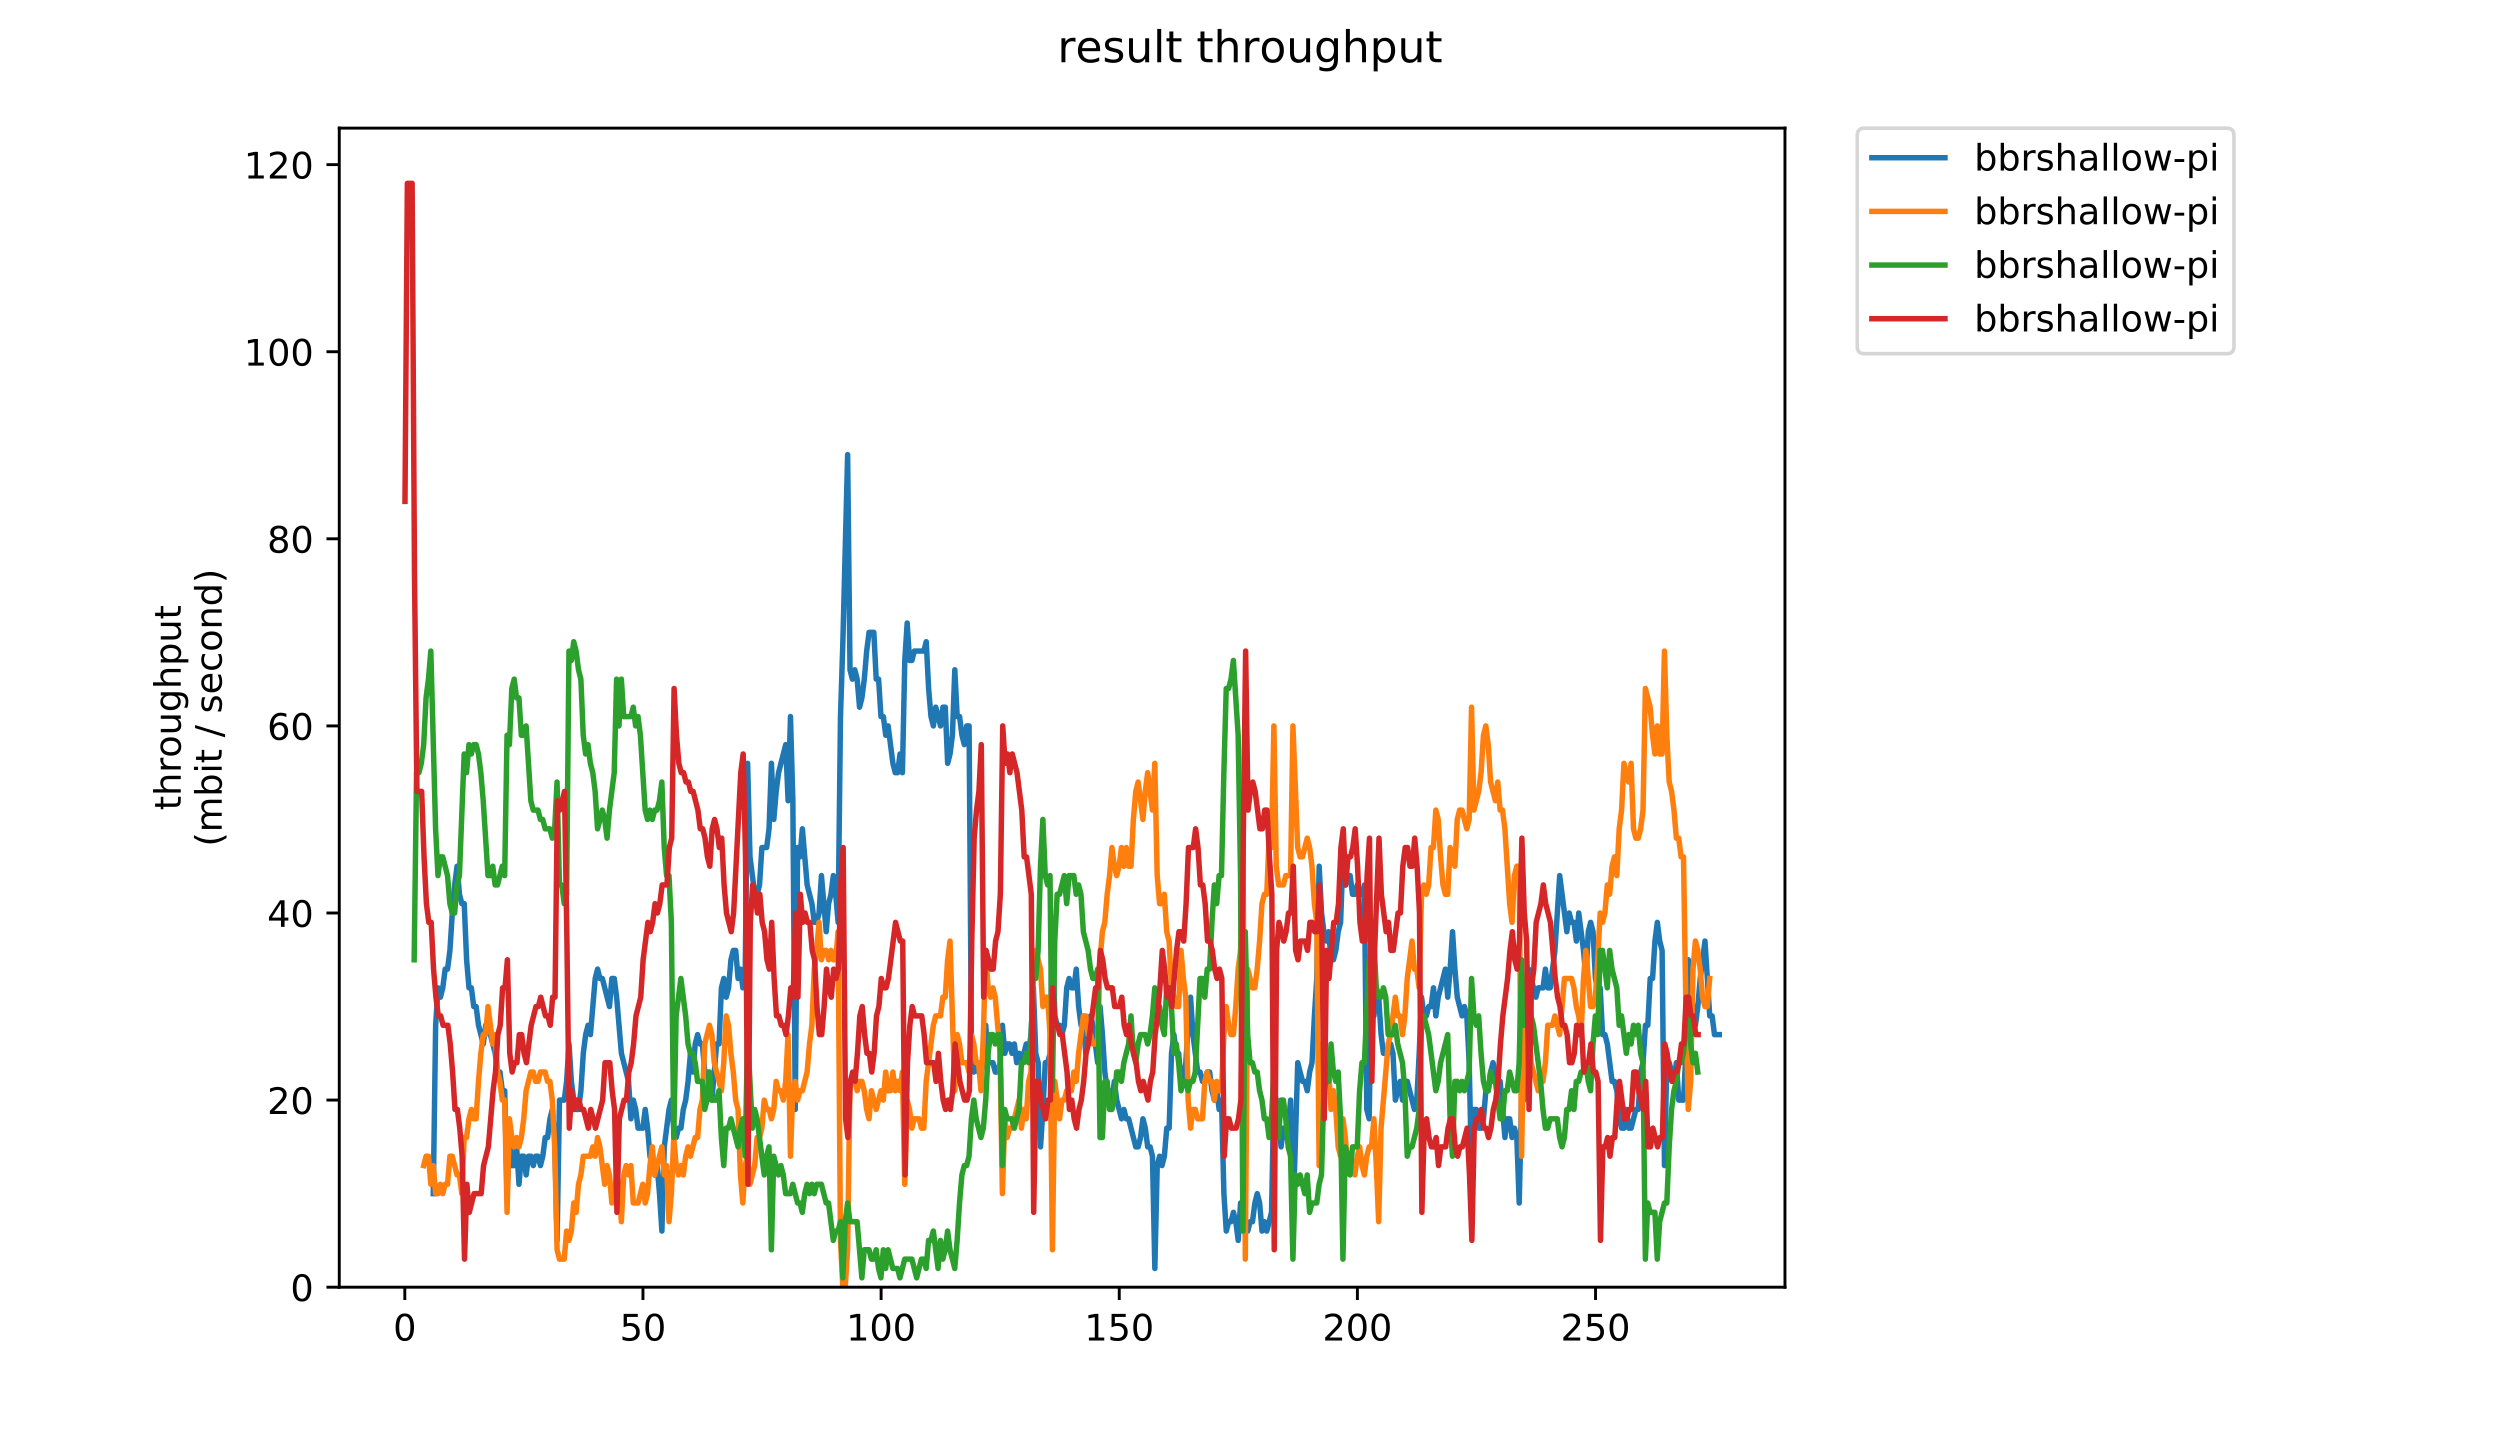 <?xml version="1.0" encoding="utf-8" standalone="no"?>
<!DOCTYPE svg PUBLIC "-//W3C//DTD SVG 1.1//EN"
  "http://www.w3.org/Graphics/SVG/1.1/DTD/svg11.dtd">
<!-- Created with matplotlib (https://matplotlib.org/) -->
<svg height="396pt" version="1.1" viewBox="0 0 684 396" width="684pt" xmlns="http://www.w3.org/2000/svg" xmlns:xlink="http://www.w3.org/1999/xlink">
 <defs>
  <style type="text/css">
*{stroke-linecap:butt;stroke-linejoin:round;}
  </style>
 </defs>
 <g id="figure_1">
  <g id="patch_1">
   <path d="M 0 396 
L 684 396 
L 684 0 
L 0 0 
z
" style="fill:#ffffff;"/>
  </g>
  <g id="axes_1">
   <g id="patch_2">
    <path d="M 92.824 352.174 
L 488.365 352.174 
L 488.365 35.062 
L 92.824 35.062 
z
" style="fill:#ffffff;"/>
   </g>
   <g id="matplotlib.axis_1">
    <g id="xtick_1">
     <g id="line2d_1">
      <defs>
       <path d="M 0 0 
L 0 3.5 
" id="ma0dca19e05" style="stroke:#000000;stroke-width:0.8;"/>
      </defs>
      <g>
       <use style="stroke:#000000;stroke-width:0.8;" x="110.756" xlink:href="#ma0dca19e05" y="352.174"/>
      </g>
     </g>
     <g id="text_1">
      <!-- 0 -->
      <defs>
       <path d="M 31.781 66.406 
Q 24.172 66.406 20.328 58.906 
Q 16.5 51.422 16.5 36.375 
Q 16.5 21.391 20.328 13.891 
Q 24.172 6.391 31.781 6.391 
Q 39.453 6.391 43.281 13.891 
Q 47.125 21.391 47.125 36.375 
Q 47.125 51.422 43.281 58.906 
Q 39.453 66.406 31.781 66.406 
z
M 31.781 74.219 
Q 44.047 74.219 50.516 64.516 
Q 56.984 54.828 56.984 36.375 
Q 56.984 17.969 50.516 8.266 
Q 44.047 -1.422 31.781 -1.422 
Q 19.531 -1.422 13.062 8.266 
Q 6.594 17.969 6.594 36.375 
Q 6.594 54.828 13.062 64.516 
Q 19.531 74.219 31.781 74.219 
z
" id="DejaVuSans-48"/>
      </defs>
      <g transform="translate(107.575 366.773)scale(0.1 -0.1)">
       <use xlink:href="#DejaVuSans-48"/>
      </g>
     </g>
    </g>
    <g id="xtick_2">
     <g id="line2d_2">
      <g>
       <use style="stroke:#000000;stroke-width:0.8;" x="175.913" xlink:href="#ma0dca19e05" y="352.174"/>
      </g>
     </g>
     <g id="text_2">
      <!-- 50 -->
      <defs>
       <path d="M 10.797 72.906 
L 49.516 72.906 
L 49.516 64.594 
L 19.828 64.594 
L 19.828 46.734 
Q 21.969 47.469 24.109 47.828 
Q 26.266 48.188 28.422 48.188 
Q 40.625 48.188 47.75 41.5 
Q 54.891 34.812 54.891 23.391 
Q 54.891 11.625 47.562 5.094 
Q 40.234 -1.422 26.906 -1.422 
Q 22.312 -1.422 17.547 -0.641 
Q 12.797 0.141 7.719 1.703 
L 7.719 11.625 
Q 12.109 9.234 16.797 8.062 
Q 21.484 6.891 26.703 6.891 
Q 35.156 6.891 40.078 11.328 
Q 45.016 15.766 45.016 23.391 
Q 45.016 31 40.078 35.438 
Q 35.156 39.891 26.703 39.891 
Q 22.75 39.891 18.812 39.016 
Q 14.891 38.141 10.797 36.281 
z
" id="DejaVuSans-53"/>
      </defs>
      <g transform="translate(169.55 366.773)scale(0.1 -0.1)">
       <use xlink:href="#DejaVuSans-53"/>
       <use x="63.623" xlink:href="#DejaVuSans-48"/>
      </g>
     </g>
    </g>
    <g id="xtick_3">
     <g id="line2d_3">
      <g>
       <use style="stroke:#000000;stroke-width:0.8;" x="241.07" xlink:href="#ma0dca19e05" y="352.174"/>
      </g>
     </g>
     <g id="text_3">
      <!-- 100 -->
      <defs>
       <path d="M 12.406 8.297 
L 28.516 8.297 
L 28.516 63.922 
L 10.984 60.406 
L 10.984 69.391 
L 28.422 72.906 
L 38.281 72.906 
L 38.281 8.297 
L 54.391 8.297 
L 54.391 0 
L 12.406 0 
z
" id="DejaVuSans-49"/>
      </defs>
      <g transform="translate(231.526 366.773)scale(0.1 -0.1)">
       <use xlink:href="#DejaVuSans-49"/>
       <use x="63.623" xlink:href="#DejaVuSans-48"/>
       <use x="127.246" xlink:href="#DejaVuSans-48"/>
      </g>
     </g>
    </g>
    <g id="xtick_4">
     <g id="line2d_4">
      <g>
       <use style="stroke:#000000;stroke-width:0.8;" x="306.226" xlink:href="#ma0dca19e05" y="352.174"/>
      </g>
     </g>
     <g id="text_4">
      <!-- 150 -->
      <g transform="translate(296.683 366.773)scale(0.1 -0.1)">
       <use xlink:href="#DejaVuSans-49"/>
       <use x="63.623" xlink:href="#DejaVuSans-53"/>
       <use x="127.246" xlink:href="#DejaVuSans-48"/>
      </g>
     </g>
    </g>
    <g id="xtick_5">
     <g id="line2d_5">
      <g>
       <use style="stroke:#000000;stroke-width:0.8;" x="371.383" xlink:href="#ma0dca19e05" y="352.174"/>
      </g>
     </g>
     <g id="text_5">
      <!-- 200 -->
      <defs>
       <path d="M 19.188 8.297 
L 53.609 8.297 
L 53.609 0 
L 7.328 0 
L 7.328 8.297 
Q 12.938 14.109 22.625 23.891 
Q 32.328 33.688 34.812 36.531 
Q 39.547 41.844 41.422 45.531 
Q 43.312 49.219 43.312 52.781 
Q 43.312 58.594 39.234 62.25 
Q 35.156 65.922 28.609 65.922 
Q 23.969 65.922 18.812 64.312 
Q 13.672 62.703 7.812 59.422 
L 7.812 69.391 
Q 13.766 71.781 18.938 73 
Q 24.125 74.219 28.422 74.219 
Q 39.75 74.219 46.484 68.547 
Q 53.219 62.891 53.219 53.422 
Q 53.219 48.922 51.531 44.891 
Q 49.859 40.875 45.406 35.406 
Q 44.188 33.984 37.641 27.219 
Q 31.109 20.453 19.188 8.297 
z
" id="DejaVuSans-50"/>
      </defs>
      <g transform="translate(361.839 366.773)scale(0.1 -0.1)">
       <use xlink:href="#DejaVuSans-50"/>
       <use x="63.623" xlink:href="#DejaVuSans-48"/>
       <use x="127.246" xlink:href="#DejaVuSans-48"/>
      </g>
     </g>
    </g>
    <g id="xtick_6">
     <g id="line2d_6">
      <g>
       <use style="stroke:#000000;stroke-width:0.8;" x="436.54" xlink:href="#ma0dca19e05" y="352.174"/>
      </g>
     </g>
     <g id="text_6">
      <!-- 250 -->
      <g transform="translate(426.996 366.773)scale(0.1 -0.1)">
       <use xlink:href="#DejaVuSans-50"/>
       <use x="63.623" xlink:href="#DejaVuSans-53"/>
       <use x="127.246" xlink:href="#DejaVuSans-48"/>
      </g>
     </g>
    </g>
   </g>
   <g id="matplotlib.axis_2">
    <g id="ytick_1">
     <g id="line2d_7">
      <defs>
       <path d="M 0 0 
L -3.5 0 
" id="m3bfe37915f" style="stroke:#000000;stroke-width:0.8;"/>
      </defs>
      <g>
       <use style="stroke:#000000;stroke-width:0.8;" x="92.824" xlink:href="#m3bfe37915f" y="352.174"/>
      </g>
     </g>
     <g id="text_7">
      <!-- 0 -->
      <g transform="translate(79.461 355.973)scale(0.1 -0.1)">
       <use xlink:href="#DejaVuSans-48"/>
      </g>
     </g>
    </g>
    <g id="ytick_2">
     <g id="line2d_8">
      <g>
       <use style="stroke:#000000;stroke-width:0.8;" x="92.824" xlink:href="#m3bfe37915f" y="300.986"/>
      </g>
     </g>
     <g id="text_8">
      <!-- 20 -->
      <g transform="translate(73.099 304.785)scale(0.1 -0.1)">
       <use xlink:href="#DejaVuSans-50"/>
       <use x="63.623" xlink:href="#DejaVuSans-48"/>
      </g>
     </g>
    </g>
    <g id="ytick_3">
     <g id="line2d_9">
      <g>
       <use style="stroke:#000000;stroke-width:0.8;" x="92.824" xlink:href="#m3bfe37915f" y="249.798"/>
      </g>
     </g>
     <g id="text_9">
      <!-- 40 -->
      <defs>
       <path d="M 37.797 64.312 
L 12.891 25.391 
L 37.797 25.391 
z
M 35.203 72.906 
L 47.609 72.906 
L 47.609 25.391 
L 58.016 25.391 
L 58.016 17.188 
L 47.609 17.188 
L 47.609 0 
L 37.797 0 
L 37.797 17.188 
L 4.891 17.188 
L 4.891 26.703 
z
" id="DejaVuSans-52"/>
      </defs>
      <g transform="translate(73.099 253.597)scale(0.1 -0.1)">
       <use xlink:href="#DejaVuSans-52"/>
       <use x="63.623" xlink:href="#DejaVuSans-48"/>
      </g>
     </g>
    </g>
    <g id="ytick_4">
     <g id="line2d_10">
      <g>
       <use style="stroke:#000000;stroke-width:0.8;" x="92.824" xlink:href="#m3bfe37915f" y="198.609"/>
      </g>
     </g>
     <g id="text_10">
      <!-- 60 -->
      <defs>
       <path d="M 33.016 40.375 
Q 26.375 40.375 22.484 35.828 
Q 18.609 31.297 18.609 23.391 
Q 18.609 15.531 22.484 10.953 
Q 26.375 6.391 33.016 6.391 
Q 39.656 6.391 43.531 10.953 
Q 47.406 15.531 47.406 23.391 
Q 47.406 31.297 43.531 35.828 
Q 39.656 40.375 33.016 40.375 
z
M 52.594 71.297 
L 52.594 62.312 
Q 48.875 64.062 45.094 64.984 
Q 41.312 65.922 37.594 65.922 
Q 27.828 65.922 22.672 59.328 
Q 17.531 52.734 16.797 39.406 
Q 19.672 43.656 24.016 45.922 
Q 28.375 48.188 33.594 48.188 
Q 44.578 48.188 50.953 41.516 
Q 57.328 34.859 57.328 23.391 
Q 57.328 12.156 50.688 5.359 
Q 44.047 -1.422 33.016 -1.422 
Q 20.359 -1.422 13.672 8.266 
Q 6.984 17.969 6.984 36.375 
Q 6.984 53.656 15.188 63.938 
Q 23.391 74.219 37.203 74.219 
Q 40.922 74.219 44.703 73.484 
Q 48.484 72.75 52.594 71.297 
z
" id="DejaVuSans-54"/>
      </defs>
      <g transform="translate(73.099 202.408)scale(0.1 -0.1)">
       <use xlink:href="#DejaVuSans-54"/>
       <use x="63.623" xlink:href="#DejaVuSans-48"/>
      </g>
     </g>
    </g>
    <g id="ytick_5">
     <g id="line2d_11">
      <g>
       <use style="stroke:#000000;stroke-width:0.8;" x="92.824" xlink:href="#m3bfe37915f" y="147.421"/>
      </g>
     </g>
     <g id="text_11">
      <!-- 80 -->
      <defs>
       <path d="M 31.781 34.625 
Q 24.75 34.625 20.719 30.859 
Q 16.703 27.094 16.703 20.516 
Q 16.703 13.922 20.719 10.156 
Q 24.75 6.391 31.781 6.391 
Q 38.812 6.391 42.859 10.172 
Q 46.922 13.969 46.922 20.516 
Q 46.922 27.094 42.891 30.859 
Q 38.875 34.625 31.781 34.625 
z
M 21.922 38.812 
Q 15.578 40.375 12.031 44.719 
Q 8.5 49.078 8.5 55.328 
Q 8.5 64.062 14.719 69.141 
Q 20.953 74.219 31.781 74.219 
Q 42.672 74.219 48.875 69.141 
Q 55.078 64.062 55.078 55.328 
Q 55.078 49.078 51.531 44.719 
Q 48 40.375 41.703 38.812 
Q 48.828 37.156 52.797 32.312 
Q 56.781 27.484 56.781 20.516 
Q 56.781 9.906 50.312 4.234 
Q 43.844 -1.422 31.781 -1.422 
Q 19.734 -1.422 13.25 4.234 
Q 6.781 9.906 6.781 20.516 
Q 6.781 27.484 10.781 32.312 
Q 14.797 37.156 21.922 38.812 
z
M 18.312 54.391 
Q 18.312 48.734 21.844 45.562 
Q 25.391 42.391 31.781 42.391 
Q 38.141 42.391 41.719 45.562 
Q 45.312 48.734 45.312 54.391 
Q 45.312 60.062 41.719 63.234 
Q 38.141 66.406 31.781 66.406 
Q 25.391 66.406 21.844 63.234 
Q 18.312 60.062 18.312 54.391 
z
" id="DejaVuSans-56"/>
      </defs>
      <g transform="translate(73.099 151.22)scale(0.1 -0.1)">
       <use xlink:href="#DejaVuSans-56"/>
       <use x="63.623" xlink:href="#DejaVuSans-48"/>
      </g>
     </g>
    </g>
    <g id="ytick_6">
     <g id="line2d_12">
      <g>
       <use style="stroke:#000000;stroke-width:0.8;" x="92.824" xlink:href="#m3bfe37915f" y="96.233"/>
      </g>
     </g>
     <g id="text_12">
      <!-- 100 -->
      <g transform="translate(66.736 100.032)scale(0.1 -0.1)">
       <use xlink:href="#DejaVuSans-49"/>
       <use x="63.623" xlink:href="#DejaVuSans-48"/>
       <use x="127.246" xlink:href="#DejaVuSans-48"/>
      </g>
     </g>
    </g>
    <g id="ytick_7">
     <g id="line2d_13">
      <g>
       <use style="stroke:#000000;stroke-width:0.8;" x="92.824" xlink:href="#m3bfe37915f" y="45.044"/>
      </g>
     </g>
     <g id="text_13">
      <!-- 120 -->
      <g transform="translate(66.736 48.843)scale(0.1 -0.1)">
       <use xlink:href="#DejaVuSans-49"/>
       <use x="63.623" xlink:href="#DejaVuSans-50"/>
       <use x="127.246" xlink:href="#DejaVuSans-48"/>
      </g>
     </g>
    </g>
    <g id="text_14">
     <!-- throughput -->
     <defs>
      <path d="M 18.312 70.219 
L 18.312 54.688 
L 36.812 54.688 
L 36.812 47.703 
L 18.312 47.703 
L 18.312 18.016 
Q 18.312 11.328 20.141 9.422 
Q 21.969 7.516 27.594 7.516 
L 36.812 7.516 
L 36.812 0 
L 27.594 0 
Q 17.188 0 13.234 3.875 
Q 9.281 7.766 9.281 18.016 
L 9.281 47.703 
L 2.688 47.703 
L 2.688 54.688 
L 9.281 54.688 
L 9.281 70.219 
z
" id="DejaVuSans-116"/>
      <path d="M 54.891 33.016 
L 54.891 0 
L 45.906 0 
L 45.906 32.719 
Q 45.906 40.484 42.875 44.328 
Q 39.844 48.188 33.797 48.188 
Q 26.516 48.188 22.312 43.547 
Q 18.109 38.922 18.109 30.906 
L 18.109 0 
L 9.078 0 
L 9.078 75.984 
L 18.109 75.984 
L 18.109 46.188 
Q 21.344 51.125 25.703 53.562 
Q 30.078 56 35.797 56 
Q 45.219 56 50.047 50.172 
Q 54.891 44.344 54.891 33.016 
z
" id="DejaVuSans-104"/>
      <path d="M 41.109 46.297 
Q 39.594 47.172 37.812 47.578 
Q 36.031 48 33.891 48 
Q 26.266 48 22.188 43.047 
Q 18.109 38.094 18.109 28.812 
L 18.109 0 
L 9.078 0 
L 9.078 54.688 
L 18.109 54.688 
L 18.109 46.188 
Q 20.953 51.172 25.484 53.578 
Q 30.031 56 36.531 56 
Q 37.453 56 38.578 55.875 
Q 39.703 55.766 41.062 55.516 
z
" id="DejaVuSans-114"/>
      <path d="M 30.609 48.391 
Q 23.391 48.391 19.188 42.75 
Q 14.984 37.109 14.984 27.297 
Q 14.984 17.484 19.156 11.844 
Q 23.344 6.203 30.609 6.203 
Q 37.797 6.203 41.984 11.859 
Q 46.188 17.531 46.188 27.297 
Q 46.188 37.016 41.984 42.703 
Q 37.797 48.391 30.609 48.391 
z
M 30.609 56 
Q 42.328 56 49.016 48.375 
Q 55.719 40.766 55.719 27.297 
Q 55.719 13.875 49.016 6.219 
Q 42.328 -1.422 30.609 -1.422 
Q 18.844 -1.422 12.172 6.219 
Q 5.516 13.875 5.516 27.297 
Q 5.516 40.766 12.172 48.375 
Q 18.844 56 30.609 56 
z
" id="DejaVuSans-111"/>
      <path d="M 8.5 21.578 
L 8.5 54.688 
L 17.484 54.688 
L 17.484 21.922 
Q 17.484 14.156 20.5 10.266 
Q 23.531 6.391 29.594 6.391 
Q 36.859 6.391 41.078 11.031 
Q 45.312 15.672 45.312 23.688 
L 45.312 54.688 
L 54.297 54.688 
L 54.297 0 
L 45.312 0 
L 45.312 8.406 
Q 42.047 3.422 37.719 1 
Q 33.406 -1.422 27.688 -1.422 
Q 18.266 -1.422 13.375 4.438 
Q 8.5 10.297 8.5 21.578 
z
M 31.109 56 
z
" id="DejaVuSans-117"/>
      <path d="M 45.406 27.984 
Q 45.406 37.75 41.375 43.109 
Q 37.359 48.484 30.078 48.484 
Q 22.859 48.484 18.828 43.109 
Q 14.797 37.75 14.797 27.984 
Q 14.797 18.266 18.828 12.891 
Q 22.859 7.516 30.078 7.516 
Q 37.359 7.516 41.375 12.891 
Q 45.406 18.266 45.406 27.984 
z
M 54.391 6.781 
Q 54.391 -7.172 48.188 -13.984 
Q 42 -20.797 29.203 -20.797 
Q 24.469 -20.797 20.266 -20.094 
Q 16.062 -19.391 12.109 -17.922 
L 12.109 -9.188 
Q 16.062 -11.328 19.922 -12.344 
Q 23.781 -13.375 27.781 -13.375 
Q 36.625 -13.375 41.016 -8.766 
Q 45.406 -4.156 45.406 5.172 
L 45.406 9.625 
Q 42.625 4.781 38.281 2.391 
Q 33.938 0 27.875 0 
Q 17.828 0 11.672 7.656 
Q 5.516 15.328 5.516 27.984 
Q 5.516 40.672 11.672 48.328 
Q 17.828 56 27.875 56 
Q 33.938 56 38.281 53.609 
Q 42.625 51.219 45.406 46.391 
L 45.406 54.688 
L 54.391 54.688 
z
" id="DejaVuSans-103"/>
      <path d="M 18.109 8.203 
L 18.109 -20.797 
L 9.078 -20.797 
L 9.078 54.688 
L 18.109 54.688 
L 18.109 46.391 
Q 20.953 51.266 25.266 53.625 
Q 29.594 56 35.594 56 
Q 45.562 56 51.781 48.094 
Q 58.016 40.188 58.016 27.297 
Q 58.016 14.406 51.781 6.484 
Q 45.562 -1.422 35.594 -1.422 
Q 29.594 -1.422 25.266 0.953 
Q 20.953 3.328 18.109 8.203 
z
M 48.688 27.297 
Q 48.688 37.203 44.609 42.844 
Q 40.531 48.484 33.406 48.484 
Q 26.266 48.484 22.188 42.844 
Q 18.109 37.203 18.109 27.297 
Q 18.109 17.391 22.188 11.75 
Q 26.266 6.109 33.406 6.109 
Q 40.531 6.109 44.609 11.75 
Q 48.688 17.391 48.688 27.297 
z
" id="DejaVuSans-112"/>
     </defs>
     <g transform="translate(49.459 221.675)rotate(-90)scale(0.1 -0.1)">
      <use xlink:href="#DejaVuSans-116"/>
      <use x="39.209" xlink:href="#DejaVuSans-104"/>
      <use x="102.588" xlink:href="#DejaVuSans-114"/>
      <use x="143.67" xlink:href="#DejaVuSans-111"/>
      <use x="204.852" xlink:href="#DejaVuSans-117"/>
      <use x="268.23" xlink:href="#DejaVuSans-103"/>
      <use x="331.707" xlink:href="#DejaVuSans-104"/>
      <use x="395.086" xlink:href="#DejaVuSans-112"/>
      <use x="458.562" xlink:href="#DejaVuSans-117"/>
      <use x="521.941" xlink:href="#DejaVuSans-116"/>
     </g>
     <!-- (mbit / second) -->
     <defs>
      <path d="M 31 75.875 
Q 24.469 64.656 21.281 53.656 
Q 18.109 42.672 18.109 31.391 
Q 18.109 20.125 21.312 9.062 
Q 24.516 -2 31 -13.188 
L 23.188 -13.188 
Q 15.875 -1.703 12.234 9.375 
Q 8.594 20.453 8.594 31.391 
Q 8.594 42.281 12.203 53.312 
Q 15.828 64.359 23.188 75.875 
z
" id="DejaVuSans-40"/>
      <path d="M 52 44.188 
Q 55.375 50.25 60.062 53.125 
Q 64.75 56 71.094 56 
Q 79.641 56 84.281 50.016 
Q 88.922 44.047 88.922 33.016 
L 88.922 0 
L 79.891 0 
L 79.891 32.719 
Q 79.891 40.578 77.094 44.375 
Q 74.312 48.188 68.609 48.188 
Q 61.625 48.188 57.562 43.547 
Q 53.516 38.922 53.516 30.906 
L 53.516 0 
L 44.484 0 
L 44.484 32.719 
Q 44.484 40.625 41.703 44.406 
Q 38.922 48.188 33.109 48.188 
Q 26.219 48.188 22.156 43.531 
Q 18.109 38.875 18.109 30.906 
L 18.109 0 
L 9.078 0 
L 9.078 54.688 
L 18.109 54.688 
L 18.109 46.188 
Q 21.188 51.219 25.484 53.609 
Q 29.781 56 35.688 56 
Q 41.656 56 45.828 52.969 
Q 50 49.953 52 44.188 
z
" id="DejaVuSans-109"/>
      <path d="M 48.688 27.297 
Q 48.688 37.203 44.609 42.844 
Q 40.531 48.484 33.406 48.484 
Q 26.266 48.484 22.188 42.844 
Q 18.109 37.203 18.109 27.297 
Q 18.109 17.391 22.188 11.75 
Q 26.266 6.109 33.406 6.109 
Q 40.531 6.109 44.609 11.75 
Q 48.688 17.391 48.688 27.297 
z
M 18.109 46.391 
Q 20.953 51.266 25.266 53.625 
Q 29.594 56 35.594 56 
Q 45.562 56 51.781 48.094 
Q 58.016 40.188 58.016 27.297 
Q 58.016 14.406 51.781 6.484 
Q 45.562 -1.422 35.594 -1.422 
Q 29.594 -1.422 25.266 0.953 
Q 20.953 3.328 18.109 8.203 
L 18.109 0 
L 9.078 0 
L 9.078 75.984 
L 18.109 75.984 
z
" id="DejaVuSans-98"/>
      <path d="M 9.422 54.688 
L 18.406 54.688 
L 18.406 0 
L 9.422 0 
z
M 9.422 75.984 
L 18.406 75.984 
L 18.406 64.594 
L 9.422 64.594 
z
" id="DejaVuSans-105"/>
      <path id="DejaVuSans-32"/>
      <path d="M 25.391 72.906 
L 33.688 72.906 
L 8.297 -9.281 
L 0 -9.281 
z
" id="DejaVuSans-47"/>
      <path d="M 44.281 53.078 
L 44.281 44.578 
Q 40.484 46.531 36.375 47.5 
Q 32.281 48.484 27.875 48.484 
Q 21.188 48.484 17.844 46.438 
Q 14.5 44.391 14.5 40.281 
Q 14.5 37.156 16.891 35.375 
Q 19.281 33.594 26.516 31.984 
L 29.594 31.297 
Q 39.156 29.25 43.188 25.516 
Q 47.219 21.781 47.219 15.094 
Q 47.219 7.469 41.188 3.016 
Q 35.156 -1.422 24.609 -1.422 
Q 20.219 -1.422 15.453 -0.562 
Q 10.688 0.297 5.422 2 
L 5.422 11.281 
Q 10.406 8.688 15.234 7.391 
Q 20.062 6.109 24.812 6.109 
Q 31.156 6.109 34.562 8.281 
Q 37.984 10.453 37.984 14.406 
Q 37.984 18.062 35.516 20.016 
Q 33.062 21.969 24.703 23.781 
L 21.578 24.516 
Q 13.234 26.266 9.516 29.906 
Q 5.812 33.547 5.812 39.891 
Q 5.812 47.609 11.281 51.797 
Q 16.75 56 26.812 56 
Q 31.781 56 36.172 55.266 
Q 40.578 54.547 44.281 53.078 
z
" id="DejaVuSans-115"/>
      <path d="M 56.203 29.594 
L 56.203 25.203 
L 14.891 25.203 
Q 15.484 15.922 20.484 11.062 
Q 25.484 6.203 34.422 6.203 
Q 39.594 6.203 44.453 7.469 
Q 49.312 8.734 54.109 11.281 
L 54.109 2.781 
Q 49.266 0.734 44.188 -0.344 
Q 39.109 -1.422 33.891 -1.422 
Q 20.797 -1.422 13.156 6.188 
Q 5.516 13.812 5.516 26.812 
Q 5.516 40.234 12.766 48.109 
Q 20.016 56 32.328 56 
Q 43.359 56 49.781 48.891 
Q 56.203 41.797 56.203 29.594 
z
M 47.219 32.234 
Q 47.125 39.594 43.094 43.984 
Q 39.062 48.391 32.422 48.391 
Q 24.906 48.391 20.391 44.141 
Q 15.875 39.891 15.188 32.172 
z
" id="DejaVuSans-101"/>
      <path d="M 48.781 52.594 
L 48.781 44.188 
Q 44.969 46.297 41.141 47.344 
Q 37.312 48.391 33.406 48.391 
Q 24.656 48.391 19.812 42.844 
Q 14.984 37.312 14.984 27.297 
Q 14.984 17.281 19.812 11.734 
Q 24.656 6.203 33.406 6.203 
Q 37.312 6.203 41.141 7.25 
Q 44.969 8.297 48.781 10.406 
L 48.781 2.094 
Q 45.016 0.344 40.984 -0.531 
Q 36.969 -1.422 32.422 -1.422 
Q 20.062 -1.422 12.781 6.344 
Q 5.516 14.109 5.516 27.297 
Q 5.516 40.672 12.859 48.328 
Q 20.219 56 33.016 56 
Q 37.156 56 41.109 55.141 
Q 45.062 54.297 48.781 52.594 
z
" id="DejaVuSans-99"/>
      <path d="M 54.891 33.016 
L 54.891 0 
L 45.906 0 
L 45.906 32.719 
Q 45.906 40.484 42.875 44.328 
Q 39.844 48.188 33.797 48.188 
Q 26.516 48.188 22.312 43.547 
Q 18.109 38.922 18.109 30.906 
L 18.109 0 
L 9.078 0 
L 9.078 54.688 
L 18.109 54.688 
L 18.109 46.188 
Q 21.344 51.125 25.703 53.562 
Q 30.078 56 35.797 56 
Q 45.219 56 50.047 50.172 
Q 54.891 44.344 54.891 33.016 
z
" id="DejaVuSans-110"/>
      <path d="M 45.406 46.391 
L 45.406 75.984 
L 54.391 75.984 
L 54.391 0 
L 45.406 0 
L 45.406 8.203 
Q 42.578 3.328 38.25 0.953 
Q 33.938 -1.422 27.875 -1.422 
Q 17.969 -1.422 11.734 6.484 
Q 5.516 14.406 5.516 27.297 
Q 5.516 40.188 11.734 48.094 
Q 17.969 56 27.875 56 
Q 33.938 56 38.25 53.625 
Q 42.578 51.266 45.406 46.391 
z
M 14.797 27.297 
Q 14.797 17.391 18.875 11.75 
Q 22.953 6.109 30.078 6.109 
Q 37.203 6.109 41.297 11.75 
Q 45.406 17.391 45.406 27.297 
Q 45.406 37.203 41.297 42.844 
Q 37.203 48.484 30.078 48.484 
Q 22.953 48.484 18.875 42.844 
Q 14.797 37.203 14.797 27.297 
z
" id="DejaVuSans-100"/>
      <path d="M 8.016 75.875 
L 15.828 75.875 
Q 23.141 64.359 26.781 53.312 
Q 30.422 42.281 30.422 31.391 
Q 30.422 20.453 26.781 9.375 
Q 23.141 -1.703 15.828 -13.188 
L 8.016 -13.188 
Q 14.5 -2 17.703 9.062 
Q 20.906 20.125 20.906 31.391 
Q 20.906 42.672 17.703 53.656 
Q 14.5 64.656 8.016 75.875 
z
" id="DejaVuSans-41"/>
     </defs>
     <g transform="translate(60.657 231.609)rotate(-90)scale(0.1 -0.1)">
      <use xlink:href="#DejaVuSans-40"/>
      <use x="39.014" xlink:href="#DejaVuSans-109"/>
      <use x="136.426" xlink:href="#DejaVuSans-98"/>
      <use x="199.902" xlink:href="#DejaVuSans-105"/>
      <use x="227.686" xlink:href="#DejaVuSans-116"/>
      <use x="266.895" xlink:href="#DejaVuSans-32"/>
      <use x="298.682" xlink:href="#DejaVuSans-47"/>
      <use x="332.373" xlink:href="#DejaVuSans-32"/>
      <use x="364.16" xlink:href="#DejaVuSans-115"/>
      <use x="416.26" xlink:href="#DejaVuSans-101"/>
      <use x="477.783" xlink:href="#DejaVuSans-99"/>
      <use x="532.764" xlink:href="#DejaVuSans-111"/>
      <use x="593.945" xlink:href="#DejaVuSans-110"/>
      <use x="657.324" xlink:href="#DejaVuSans-100"/>
      <use x="720.801" xlink:href="#DejaVuSans-41"/>
     </g>
    </g>
   </g>
   <g id="line2d_14">
    <path clip-path="url(#p327cb7aee3)" d="M 118.54 326.58 
L 119.191 280.511 
L 119.843 270.273 
L 120.494 272.832 
L 121.146 270.273 
L 121.798 265.154 
L 122.449 265.154 
L 123.101 260.035 
L 123.752 249.798 
L 124.404 242.119 
L 125.055 237 
L 125.707 244.679 
L 126.359 247.238 
L 127.01 247.238 
L 127.662 262.595 
L 128.313 270.273 
L 128.965 270.273 
L 129.616 275.392 
L 130.268 275.392 
L 130.92 280.511 
L 132.223 285.629 
L 132.874 280.511 
L 133.526 280.511 
L 135.481 288.189 
L 136.132 293.308 
L 136.784 293.308 
L 137.435 298.426 
L 138.087 298.426 
L 138.738 326.58 
L 139.39 311.224 
L 140.041 318.902 
L 140.693 318.902 
L 141.345 313.783 
L 141.996 324.021 
L 142.648 316.342 
L 143.299 316.342 
L 143.951 321.461 
L 144.602 316.342 
L 145.254 316.342 
L 145.906 318.902 
L 146.557 316.342 
L 147.209 316.342 
L 147.86 318.902 
L 148.512 316.342 
L 149.163 311.224 
L 149.815 311.224 
L 150.467 306.105 
L 151.118 303.545 
L 151.77 311.224 
L 152.421 339.377 
L 153.073 300.986 
L 154.376 300.986 
L 155.028 295.867 
L 155.679 285.629 
L 156.331 295.867 
L 156.982 300.986 
L 157.634 303.545 
L 158.285 303.545 
L 158.937 298.426 
L 159.589 288.189 
L 160.24 283.07 
L 160.892 280.511 
L 161.543 283.07 
L 162.846 267.713 
L 163.498 265.154 
L 164.149 267.713 
L 164.801 267.713 
L 166.756 275.392 
L 167.407 267.713 
L 168.059 267.713 
L 168.71 272.832 
L 170.014 288.189 
L 171.968 295.867 
L 172.62 306.105 
L 173.271 300.986 
L 173.923 303.545 
L 174.575 308.664 
L 175.878 308.664 
L 176.529 303.545 
L 177.181 308.664 
L 177.832 316.342 
L 179.136 321.461 
L 179.787 318.902 
L 180.439 326.58 
L 181.09 336.818 
L 181.742 313.783 
L 183.045 303.545 
L 183.697 300.986 
L 184.348 308.664 
L 185 311.224 
L 185.651 308.664 
L 186.303 308.664 
L 186.954 303.545 
L 187.606 300.986 
L 188.257 295.867 
L 188.909 288.189 
L 189.561 293.308 
L 190.212 285.629 
L 190.864 283.07 
L 191.515 285.629 
L 192.167 285.629 
L 192.818 293.308 
L 193.47 293.308 
L 194.122 295.867 
L 194.773 300.986 
L 196.076 285.629 
L 196.728 285.629 
L 197.379 270.273 
L 198.031 267.713 
L 198.683 272.832 
L 199.334 270.273 
L 199.986 262.595 
L 200.637 260.035 
L 201.289 260.035 
L 201.94 267.713 
L 202.592 265.154 
L 203.244 270.273 
L 203.895 265.154 
L 204.547 208.847 
L 205.198 234.441 
L 206.501 244.679 
L 207.153 244.679 
L 207.805 242.119 
L 208.456 231.882 
L 209.759 231.882 
L 210.411 226.763 
L 211.062 208.847 
L 211.714 224.203 
L 212.365 216.525 
L 213.017 211.406 
L 214.972 203.728 
L 215.623 219.085 
L 216.275 196.05 
L 216.926 219.085 
L 217.578 303.545 
L 218.23 231.882 
L 218.881 234.441 
L 219.533 226.763 
L 220.836 242.119 
L 222.139 247.238 
L 222.791 252.357 
L 223.442 252.357 
L 224.094 249.798 
L 224.745 239.56 
L 226.048 254.916 
L 226.7 247.238 
L 227.352 244.679 
L 228.003 239.56 
L 228.655 244.679 
L 229.306 252.357 
L 229.958 196.05 
L 230.609 175.574 
L 231.912 124.386 
L 232.564 183.253 
L 233.216 185.812 
L 233.867 183.253 
L 234.519 185.812 
L 235.17 193.49 
L 235.822 190.931 
L 236.473 185.812 
L 237.125 178.134 
L 237.777 173.015 
L 239.08 173.015 
L 239.731 185.812 
L 240.383 185.812 
L 241.034 196.05 
L 241.686 196.05 
L 242.338 201.169 
L 242.989 198.609 
L 244.292 208.847 
L 244.944 211.406 
L 245.595 211.406 
L 246.247 206.287 
L 246.899 211.406 
L 247.55 180.693 
L 248.202 170.456 
L 248.853 180.693 
L 249.505 180.693 
L 250.156 178.134 
L 252.763 178.134 
L 253.414 175.574 
L 254.066 188.372 
L 254.717 196.05 
L 255.369 198.609 
L 256.02 193.49 
L 257.324 198.609 
L 257.975 193.49 
L 258.627 193.49 
L 259.278 208.847 
L 259.93 206.287 
L 260.581 201.169 
L 261.233 183.253 
L 261.885 196.05 
L 262.536 196.05 
L 263.188 201.169 
L 263.839 203.728 
L 264.491 198.609 
L 265.142 198.609 
L 265.794 288.189 
L 266.446 293.308 
L 267.097 290.748 
L 267.749 293.308 
L 268.4 293.308 
L 269.052 290.748 
L 269.703 280.511 
L 270.355 290.748 
L 271.658 290.748 
L 272.31 293.308 
L 272.961 293.308 
L 273.613 290.748 
L 274.264 280.511 
L 274.916 288.189 
L 275.568 285.629 
L 276.219 285.629 
L 276.871 288.189 
L 277.522 285.629 
L 278.174 290.748 
L 278.825 288.189 
L 279.477 290.748 
L 280.78 285.629 
L 281.432 288.189 
L 282.083 283.07 
L 282.735 270.273 
L 283.386 288.189 
L 284.038 290.748 
L 284.689 313.783 
L 285.341 303.545 
L 285.993 290.748 
L 286.644 290.748 
L 287.296 288.189 
L 287.947 254.916 
L 288.599 277.951 
L 289.25 280.511 
L 289.902 280.511 
L 290.554 283.07 
L 291.205 280.511 
L 291.857 270.273 
L 292.508 267.713 
L 293.16 270.273 
L 293.811 270.273 
L 294.463 265.154 
L 295.115 275.392 
L 295.766 280.511 
L 296.418 280.511 
L 297.069 288.189 
L 298.372 277.951 
L 299.024 280.511 
L 300.327 290.748 
L 300.979 275.392 
L 301.63 283.07 
L 302.282 293.308 
L 302.933 298.426 
L 303.585 298.426 
L 304.236 300.986 
L 304.888 295.867 
L 305.54 300.986 
L 306.843 306.105 
L 307.494 303.545 
L 308.146 306.105 
L 308.797 306.105 
L 310.752 313.783 
L 311.404 313.783 
L 312.055 311.224 
L 312.707 306.105 
L 313.358 308.664 
L 314.01 313.783 
L 314.662 313.783 
L 315.313 316.342 
L 315.965 347.055 
L 316.616 318.902 
L 317.268 316.342 
L 317.919 318.902 
L 318.571 316.342 
L 319.223 308.664 
L 319.874 308.664 
L 320.526 288.189 
L 321.177 283.07 
L 321.829 288.189 
L 322.48 288.189 
L 323.132 295.867 
L 323.783 295.867 
L 324.435 290.748 
L 325.087 280.511 
L 325.738 272.832 
L 326.39 283.07 
L 327.693 293.308 
L 328.344 293.308 
L 328.996 295.867 
L 329.648 295.867 
L 330.299 293.308 
L 330.951 293.308 
L 331.602 298.426 
L 332.254 300.986 
L 332.905 298.426 
L 333.557 303.545 
L 334.209 300.986 
L 334.86 326.58 
L 335.512 336.818 
L 336.163 334.258 
L 336.815 334.258 
L 337.466 331.699 
L 338.118 334.258 
L 338.77 339.377 
L 339.421 329.139 
L 340.073 334.258 
L 340.724 334.258 
L 341.376 336.818 
L 342.027 334.258 
L 342.679 334.258 
L 343.331 329.139 
L 343.982 326.58 
L 344.634 329.139 
L 345.285 336.818 
L 345.937 334.258 
L 346.588 336.818 
L 347.891 331.699 
L 348.543 298.426 
L 349.195 300.986 
L 349.846 306.105 
L 350.498 313.783 
L 351.149 308.664 
L 351.801 311.224 
L 352.452 308.664 
L 353.104 300.986 
L 353.756 334.258 
L 355.059 290.748 
L 356.362 295.867 
L 357.013 295.867 
L 357.665 298.426 
L 358.317 293.308 
L 358.968 290.748 
L 359.62 277.951 
L 360.271 267.713 
L 360.923 237 
L 361.574 249.798 
L 362.226 254.916 
L 362.878 257.476 
L 363.529 254.916 
L 364.181 262.595 
L 364.832 262.595 
L 365.484 260.035 
L 366.135 254.916 
L 366.787 252.357 
L 367.439 234.441 
L 368.09 242.119 
L 368.742 239.56 
L 369.393 239.56 
L 370.045 244.679 
L 370.696 244.679 
L 371.348 242.119 
L 371.999 244.679 
L 372.651 244.679 
L 373.303 242.119 
L 373.954 303.545 
L 374.606 306.105 
L 375.257 265.154 
L 375.909 277.951 
L 376.56 270.273 
L 377.212 272.832 
L 377.864 283.07 
L 378.515 288.189 
L 379.818 288.189 
L 380.47 285.629 
L 381.121 288.189 
L 381.773 300.986 
L 383.076 295.867 
L 383.728 300.986 
L 384.379 295.867 
L 385.031 295.867 
L 386.986 303.545 
L 387.637 300.986 
L 388.289 288.189 
L 388.94 272.832 
L 389.592 277.951 
L 390.243 277.951 
L 390.895 275.392 
L 391.547 275.392 
L 392.198 270.273 
L 392.85 277.951 
L 393.501 272.832 
L 395.456 265.154 
L 396.107 272.832 
L 396.759 265.154 
L 397.411 254.916 
L 398.062 265.154 
L 398.714 272.832 
L 400.017 277.951 
L 400.668 275.392 
L 401.32 277.951 
L 401.972 290.748 
L 402.623 321.461 
L 403.275 303.545 
L 403.926 303.545 
L 404.578 308.664 
L 405.229 308.664 
L 405.881 306.105 
L 406.533 298.426 
L 407.184 298.426 
L 407.836 293.308 
L 408.487 290.748 
L 409.79 295.867 
L 410.442 295.867 
L 411.745 311.224 
L 412.397 306.105 
L 413.048 306.105 
L 413.7 311.224 
L 414.351 308.664 
L 415.003 311.224 
L 415.654 329.139 
L 416.306 300.986 
L 416.958 300.986 
L 417.609 288.189 
L 418.261 265.154 
L 420.215 272.832 
L 420.867 270.273 
L 422.17 270.273 
L 422.822 265.154 
L 423.473 270.273 
L 424.125 270.273 
L 425.428 260.035 
L 426.731 239.56 
L 428.686 254.916 
L 429.337 249.798 
L 429.989 252.357 
L 430.641 252.357 
L 431.292 257.476 
L 431.944 249.798 
L 433.247 260.035 
L 433.898 267.713 
L 434.55 254.916 
L 435.202 252.357 
L 435.853 254.916 
L 436.505 267.713 
L 437.156 270.273 
L 437.808 270.273 
L 438.459 283.07 
L 439.111 283.07 
L 439.762 285.629 
L 441.066 295.867 
L 441.717 295.867 
L 442.369 298.426 
L 443.02 306.105 
L 443.672 308.664 
L 444.323 308.664 
L 444.975 303.545 
L 445.627 308.664 
L 446.278 308.664 
L 447.581 303.545 
L 448.233 303.545 
L 448.884 293.308 
L 449.536 290.748 
L 450.188 280.511 
L 450.839 280.511 
L 451.491 267.713 
L 452.142 267.713 
L 452.794 257.476 
L 453.445 252.357 
L 454.097 257.476 
L 454.749 260.035 
L 455.4 318.902 
L 456.052 290.748 
L 456.703 290.748 
L 458.006 295.867 
L 458.658 290.748 
L 459.31 300.986 
L 460.613 300.986 
L 461.264 288.189 
L 461.916 262.595 
L 462.567 272.832 
L 463.219 275.392 
L 463.87 280.511 
L 464.522 275.392 
L 465.174 267.713 
L 466.477 257.476 
L 467.78 277.951 
L 468.431 277.951 
L 469.083 283.07 
L 470.386 283.07 
L 470.386 283.07 
" style="fill:none;stroke:#1f77b4;stroke-linecap:square;stroke-width:1.5;"/>
   </g>
   <g id="line2d_15">
    <path clip-path="url(#p327cb7aee3)" d="M 115.924 318.902 
L 116.576 316.342 
L 117.228 316.342 
L 117.879 324.021 
L 118.531 318.902 
L 119.182 326.58 
L 119.834 326.58 
L 120.485 324.021 
L 121.137 326.58 
L 121.788 324.021 
L 122.44 324.021 
L 123.092 316.342 
L 123.743 316.342 
L 125.046 321.461 
L 125.698 321.461 
L 126.349 326.58 
L 127.001 311.224 
L 127.653 311.224 
L 128.304 306.105 
L 128.956 303.545 
L 129.607 306.105 
L 130.259 306.105 
L 130.91 295.867 
L 131.562 288.189 
L 132.214 283.07 
L 132.865 283.07 
L 133.517 275.392 
L 134.82 285.629 
L 135.471 283.07 
L 136.123 293.308 
L 136.775 295.867 
L 137.426 300.986 
L 138.078 300.986 
L 138.729 331.699 
L 139.381 306.105 
L 140.032 311.224 
L 140.684 313.783 
L 141.336 311.224 
L 141.987 313.783 
L 142.639 311.224 
L 143.29 306.105 
L 143.942 298.426 
L 145.245 293.308 
L 145.896 293.308 
L 146.548 295.867 
L 147.2 295.867 
L 147.851 293.308 
L 149.154 293.308 
L 149.806 295.867 
L 150.457 295.867 
L 151.109 300.986 
L 151.761 313.783 
L 152.412 341.937 
L 153.064 344.496 
L 154.367 344.496 
L 155.018 336.818 
L 155.67 339.377 
L 156.322 336.818 
L 156.973 329.139 
L 157.625 331.699 
L 158.276 324.021 
L 158.928 321.461 
L 159.579 316.342 
L 161.534 316.342 
L 162.186 313.783 
L 162.837 316.342 
L 163.489 311.224 
L 164.14 313.783 
L 165.444 324.021 
L 166.095 318.902 
L 166.747 321.461 
L 167.398 329.139 
L 168.05 326.58 
L 168.701 321.461 
L 169.353 324.021 
L 170.004 334.258 
L 170.656 321.461 
L 171.308 318.902 
L 171.959 321.461 
L 172.611 318.902 
L 173.262 329.139 
L 174.565 329.139 
L 175.869 324.021 
L 176.52 329.139 
L 177.172 326.58 
L 177.823 318.902 
L 178.475 313.783 
L 179.126 321.461 
L 181.081 313.783 
L 181.733 321.461 
L 182.384 318.902 
L 183.036 334.258 
L 183.687 326.58 
L 184.339 311.224 
L 184.991 318.902 
L 185.642 321.461 
L 186.294 318.902 
L 186.945 321.461 
L 187.597 316.342 
L 188.248 313.783 
L 188.9 316.342 
L 190.203 311.224 
L 190.855 311.224 
L 191.506 303.545 
L 192.158 300.986 
L 192.809 285.629 
L 194.112 280.511 
L 194.764 283.07 
L 195.416 290.748 
L 197.37 298.426 
L 198.022 290.748 
L 198.673 277.951 
L 199.325 280.511 
L 199.977 288.189 
L 200.628 293.308 
L 201.28 300.986 
L 201.931 303.545 
L 202.583 321.461 
L 203.234 329.139 
L 203.886 318.902 
L 204.538 316.342 
L 205.189 324.021 
L 206.492 318.902 
L 207.144 311.224 
L 207.795 311.224 
L 208.447 308.664 
L 209.099 300.986 
L 209.75 303.545 
L 210.402 303.545 
L 211.053 306.105 
L 211.705 303.545 
L 212.356 295.867 
L 213.008 298.426 
L 213.659 298.426 
L 214.311 300.986 
L 214.963 295.867 
L 215.614 283.07 
L 216.266 316.342 
L 216.917 298.426 
L 217.569 295.867 
L 218.22 300.986 
L 218.872 298.426 
L 219.524 298.426 
L 220.827 293.308 
L 221.478 285.629 
L 222.13 280.511 
L 222.781 265.154 
L 223.433 260.035 
L 224.085 252.357 
L 224.736 262.595 
L 225.388 260.035 
L 226.039 260.035 
L 226.691 262.595 
L 227.342 260.035 
L 227.994 262.595 
L 228.646 262.595 
L 229.297 254.916 
L 229.949 339.377 
L 230.6 352.174 
L 231.252 352.174 
L 231.903 341.937 
L 232.555 295.867 
L 233.858 295.867 
L 234.51 298.426 
L 235.161 295.867 
L 235.813 295.867 
L 236.464 298.426 
L 237.116 303.545 
L 237.767 306.105 
L 238.419 298.426 
L 239.722 303.545 
L 241.025 298.426 
L 241.677 300.986 
L 242.328 293.308 
L 242.98 298.426 
L 243.632 298.426 
L 244.283 293.308 
L 244.935 298.426 
L 245.586 295.867 
L 246.238 298.426 
L 246.889 293.308 
L 247.541 324.021 
L 248.193 300.986 
L 248.844 303.545 
L 249.496 308.664 
L 250.147 306.105 
L 251.45 306.105 
L 252.102 308.664 
L 252.754 308.664 
L 253.405 295.867 
L 255.36 280.511 
L 256.011 277.951 
L 257.315 277.951 
L 257.966 272.832 
L 258.618 272.832 
L 259.269 262.595 
L 259.921 257.476 
L 261.224 298.426 
L 261.875 283.07 
L 262.527 285.629 
L 263.179 290.748 
L 264.482 290.748 
L 265.133 293.308 
L 265.785 283.07 
L 266.436 285.629 
L 267.088 290.748 
L 267.74 290.748 
L 268.391 298.426 
L 269.043 283.07 
L 269.694 260.035 
L 270.346 270.273 
L 270.997 272.832 
L 271.649 270.273 
L 272.301 272.832 
L 273.604 288.189 
L 274.255 326.58 
L 274.907 306.105 
L 275.558 311.224 
L 276.21 308.664 
L 276.862 308.664 
L 278.816 300.986 
L 279.468 308.664 
L 280.119 303.545 
L 280.771 306.105 
L 281.422 295.867 
L 282.074 293.308 
L 282.726 262.595 
L 283.377 260.035 
L 284.68 265.154 
L 285.332 275.392 
L 285.983 272.832 
L 286.635 272.832 
L 287.287 283.07 
L 287.938 341.937 
L 288.59 295.867 
L 289.893 306.105 
L 290.544 300.986 
L 291.196 300.986 
L 291.848 298.426 
L 293.151 298.426 
L 293.802 293.308 
L 294.454 295.867 
L 295.105 288.189 
L 296.409 277.951 
L 297.06 277.951 
L 297.712 283.07 
L 298.363 283.07 
L 299.015 285.629 
L 300.318 285.629 
L 300.97 262.595 
L 301.621 254.916 
L 302.273 252.357 
L 302.924 244.679 
L 303.576 239.56 
L 304.227 231.882 
L 304.879 237 
L 305.53 239.56 
L 306.182 237 
L 306.834 231.882 
L 307.485 237 
L 308.137 231.882 
L 308.788 237 
L 309.44 237 
L 310.091 224.203 
L 310.743 216.525 
L 311.395 213.966 
L 312.698 224.203 
L 313.349 216.525 
L 314.001 211.406 
L 315.304 221.644 
L 315.956 208.847 
L 316.607 239.56 
L 317.259 247.238 
L 317.91 247.238 
L 318.562 244.679 
L 319.213 254.916 
L 319.865 257.476 
L 320.517 270.273 
L 321.82 275.392 
L 322.471 275.392 
L 323.123 260.035 
L 323.774 267.713 
L 324.426 272.832 
L 325.078 300.986 
L 325.729 308.664 
L 326.381 303.545 
L 327.032 303.545 
L 327.684 306.105 
L 328.987 306.105 
L 329.638 295.867 
L 330.29 293.308 
L 330.942 295.867 
L 331.593 295.867 
L 332.245 300.986 
L 332.896 295.867 
L 333.548 298.426 
L 334.199 298.426 
L 334.851 283.07 
L 335.503 275.392 
L 336.154 280.511 
L 336.806 283.07 
L 337.457 283.07 
L 338.109 275.392 
L 338.76 265.154 
L 339.412 260.035 
L 340.064 226.763 
L 340.715 344.496 
L 341.367 265.154 
L 342.67 270.273 
L 343.321 270.273 
L 343.973 265.154 
L 344.625 257.476 
L 345.276 247.238 
L 345.928 244.679 
L 346.579 244.679 
L 347.231 229.322 
L 347.882 231.882 
L 348.534 198.609 
L 349.186 237 
L 349.837 242.119 
L 351.14 242.119 
L 351.792 239.56 
L 353.095 239.56 
L 353.746 198.609 
L 355.05 231.882 
L 355.701 234.441 
L 356.353 234.441 
L 357.656 229.322 
L 358.307 231.882 
L 358.959 237 
L 359.611 247.238 
L 360.262 252.357 
L 360.914 318.902 
L 361.565 285.629 
L 362.217 285.629 
L 362.868 295.867 
L 363.52 293.308 
L 364.172 303.545 
L 364.823 298.426 
L 365.475 303.545 
L 366.126 313.783 
L 366.778 316.342 
L 367.429 306.105 
L 368.081 311.224 
L 368.733 318.902 
L 369.384 316.342 
L 370.687 321.461 
L 371.339 316.342 
L 371.99 313.783 
L 372.642 318.902 
L 373.293 321.461 
L 373.945 316.342 
L 374.597 313.783 
L 375.248 313.783 
L 375.9 306.105 
L 376.551 318.902 
L 377.203 334.258 
L 377.854 308.664 
L 379.809 285.629 
L 380.461 283.07 
L 381.764 272.832 
L 382.415 277.951 
L 383.067 277.951 
L 383.719 283.07 
L 384.37 277.951 
L 385.022 267.713 
L 386.325 257.476 
L 386.976 265.154 
L 387.628 265.154 
L 388.28 270.273 
L 388.931 244.679 
L 389.583 242.119 
L 390.234 244.679 
L 390.886 242.119 
L 391.537 231.882 
L 392.189 231.882 
L 392.841 221.644 
L 393.492 224.203 
L 394.144 234.441 
L 394.795 242.119 
L 395.447 244.679 
L 396.098 244.679 
L 396.75 231.882 
L 398.053 237 
L 398.705 224.203 
L 399.356 221.644 
L 400.008 221.644 
L 401.311 226.763 
L 401.962 224.203 
L 402.614 193.49 
L 403.266 221.644 
L 404.569 216.525 
L 405.22 211.406 
L 405.872 201.169 
L 406.523 198.609 
L 407.175 203.728 
L 407.827 213.966 
L 409.13 219.085 
L 409.781 213.966 
L 410.433 221.644 
L 411.084 221.644 
L 411.736 226.763 
L 413.039 247.238 
L 413.691 252.357 
L 414.342 239.56 
L 414.994 237 
L 415.645 237 
L 416.297 316.342 
L 416.949 280.511 
L 417.6 283.07 
L 418.252 280.511 
L 418.903 290.748 
L 420.858 298.426 
L 421.509 295.867 
L 422.161 295.867 
L 422.813 290.748 
L 423.464 280.511 
L 424.767 280.511 
L 425.419 277.951 
L 426.722 283.07 
L 428.025 267.713 
L 429.98 267.713 
L 430.631 270.273 
L 431.283 275.392 
L 431.935 277.951 
L 432.586 283.07 
L 433.238 267.713 
L 433.889 260.035 
L 435.192 275.392 
L 435.844 275.392 
L 436.496 272.832 
L 437.147 262.595 
L 437.799 249.798 
L 438.45 252.357 
L 439.102 249.798 
L 439.753 242.119 
L 440.405 244.679 
L 441.057 237 
L 441.708 234.441 
L 442.36 239.56 
L 443.011 226.763 
L 443.663 221.644 
L 444.314 208.847 
L 445.617 213.966 
L 446.269 208.847 
L 446.921 226.763 
L 447.572 229.322 
L 448.224 229.322 
L 448.875 226.763 
L 449.527 221.644 
L 450.178 188.372 
L 451.482 193.49 
L 452.133 201.169 
L 452.785 206.287 
L 453.436 198.609 
L 454.088 206.287 
L 454.739 206.287 
L 455.391 178.134 
L 456.043 201.169 
L 456.694 213.966 
L 457.346 216.525 
L 457.997 221.644 
L 458.649 229.322 
L 459.3 229.322 
L 459.952 234.441 
L 460.604 234.441 
L 461.255 275.392 
L 461.907 303.545 
L 462.558 295.867 
L 463.21 265.154 
L 463.861 257.476 
L 464.513 260.035 
L 465.164 265.154 
L 465.816 272.832 
L 466.468 275.392 
L 467.119 275.392 
L 467.771 267.713 
L 467.771 267.713 
" style="fill:none;stroke:#ff7f0e;stroke-linecap:square;stroke-width:1.5;"/>
   </g>
   <g id="line2d_16">
    <path clip-path="url(#p327cb7aee3)" d="M 113.314 262.595 
L 113.966 211.406 
L 114.617 211.406 
L 115.269 208.847 
L 115.92 203.728 
L 116.572 190.931 
L 117.224 185.812 
L 117.875 178.134 
L 119.178 226.763 
L 119.83 239.56 
L 120.481 234.441 
L 121.133 234.441 
L 122.436 239.56 
L 123.088 247.238 
L 123.739 249.798 
L 124.391 249.798 
L 125.042 242.119 
L 125.694 239.56 
L 126.997 206.287 
L 127.649 211.406 
L 128.3 203.728 
L 128.952 206.287 
L 129.603 203.728 
L 130.255 203.728 
L 130.907 206.287 
L 131.558 211.406 
L 132.21 219.085 
L 133.513 239.56 
L 134.164 239.56 
L 134.816 237 
L 135.467 242.119 
L 136.119 242.119 
L 137.422 237 
L 138.074 239.56 
L 138.725 201.169 
L 139.377 203.728 
L 140.028 188.372 
L 140.68 185.812 
L 141.332 190.931 
L 141.983 190.931 
L 142.635 201.169 
L 143.286 201.169 
L 143.938 198.609 
L 145.241 219.085 
L 145.893 221.644 
L 147.196 221.644 
L 147.847 224.203 
L 148.499 224.203 
L 149.15 226.763 
L 150.454 226.763 
L 151.105 229.322 
L 151.757 226.763 
L 152.408 213.966 
L 153.06 242.119 
L 153.711 242.119 
L 154.363 247.238 
L 155.015 244.679 
L 155.666 178.134 
L 156.318 180.693 
L 156.969 175.574 
L 157.621 178.134 
L 158.272 183.253 
L 158.924 185.812 
L 159.575 201.169 
L 160.227 206.287 
L 160.879 203.728 
L 161.53 208.847 
L 162.182 211.406 
L 162.833 216.525 
L 163.485 226.763 
L 164.788 221.644 
L 165.44 224.203 
L 166.091 229.322 
L 166.743 221.644 
L 168.046 211.406 
L 168.697 185.812 
L 169.349 198.609 
L 170.001 185.812 
L 170.652 196.05 
L 172.607 196.05 
L 173.258 193.49 
L 173.91 198.609 
L 174.562 196.05 
L 175.213 201.169 
L 176.516 221.644 
L 177.168 224.203 
L 177.819 221.644 
L 178.471 224.203 
L 179.123 221.644 
L 179.774 221.644 
L 180.426 219.085 
L 181.077 213.966 
L 181.729 231.882 
L 182.38 239.56 
L 183.032 239.56 
L 183.683 252.357 
L 184.335 311.224 
L 184.987 277.951 
L 186.29 267.713 
L 187.593 277.951 
L 188.244 285.629 
L 188.896 288.189 
L 189.548 288.189 
L 190.199 290.748 
L 190.851 295.867 
L 192.154 295.867 
L 192.805 303.545 
L 193.457 300.986 
L 194.109 293.308 
L 194.76 300.986 
L 196.063 300.986 
L 196.715 298.426 
L 197.366 311.224 
L 198.018 318.902 
L 198.67 308.664 
L 199.321 308.664 
L 199.973 306.105 
L 201.927 313.783 
L 202.579 308.664 
L 203.231 306.105 
L 203.882 316.342 
L 204.534 283.07 
L 205.837 308.664 
L 206.488 303.545 
L 207.14 306.105 
L 209.095 321.461 
L 209.746 316.342 
L 210.398 313.783 
L 211.049 341.937 
L 211.701 316.342 
L 213.004 321.461 
L 213.656 318.902 
L 214.307 321.461 
L 214.959 326.58 
L 216.262 326.58 
L 216.913 324.021 
L 218.217 329.139 
L 218.868 329.139 
L 219.52 331.699 
L 220.171 326.58 
L 220.823 324.021 
L 221.474 326.58 
L 222.126 324.021 
L 222.778 326.58 
L 223.429 324.021 
L 224.732 324.021 
L 226.035 329.139 
L 226.687 329.139 
L 227.99 339.377 
L 228.642 336.818 
L 229.293 336.818 
L 229.945 334.258 
L 230.596 349.615 
L 231.248 334.258 
L 231.899 329.139 
L 232.551 334.258 
L 234.506 334.258 
L 235.809 349.615 
L 236.46 341.937 
L 237.764 341.937 
L 238.415 344.496 
L 239.067 344.496 
L 239.718 341.937 
L 240.37 347.055 
L 241.021 349.615 
L 241.673 341.937 
L 242.325 347.055 
L 242.976 341.937 
L 244.279 347.055 
L 245.582 347.055 
L 246.234 349.615 
L 247.537 344.496 
L 249.492 344.496 
L 250.795 349.615 
L 252.098 344.496 
L 252.75 344.496 
L 253.401 347.055 
L 254.053 339.377 
L 254.704 339.377 
L 255.356 336.818 
L 256.659 347.055 
L 257.311 339.377 
L 257.962 344.496 
L 258.614 341.937 
L 259.265 336.818 
L 259.917 341.937 
L 261.22 347.055 
L 261.872 339.377 
L 262.523 329.139 
L 263.175 321.461 
L 263.826 318.902 
L 264.478 318.902 
L 265.129 316.342 
L 265.781 306.105 
L 266.433 300.986 
L 267.084 306.105 
L 268.387 311.224 
L 269.039 308.664 
L 269.69 300.986 
L 270.342 288.189 
L 270.994 283.07 
L 271.645 283.07 
L 272.297 285.629 
L 272.948 283.07 
L 273.6 283.07 
L 274.251 318.902 
L 274.903 303.545 
L 275.554 306.105 
L 276.858 306.105 
L 277.509 308.664 
L 278.812 303.545 
L 279.464 290.748 
L 280.115 290.748 
L 280.767 288.189 
L 281.419 290.748 
L 282.07 285.629 
L 282.722 265.154 
L 283.373 267.713 
L 284.025 260.035 
L 284.676 237 
L 285.328 224.203 
L 285.98 239.56 
L 286.631 242.119 
L 287.283 239.56 
L 287.934 298.426 
L 288.586 257.476 
L 289.237 244.679 
L 289.889 244.679 
L 291.192 239.56 
L 291.844 247.238 
L 292.495 239.56 
L 293.798 239.56 
L 294.45 244.679 
L 295.102 242.119 
L 295.753 244.679 
L 296.405 254.916 
L 297.708 260.035 
L 298.359 265.154 
L 299.011 267.713 
L 299.662 267.713 
L 300.314 265.154 
L 300.966 311.224 
L 301.617 311.224 
L 302.269 295.867 
L 302.92 295.867 
L 303.572 303.545 
L 304.223 303.545 
L 304.875 300.986 
L 305.527 293.308 
L 306.178 293.308 
L 306.83 295.867 
L 307.481 290.748 
L 308.784 285.629 
L 309.436 277.951 
L 310.088 288.189 
L 310.739 290.748 
L 311.391 285.629 
L 312.042 283.07 
L 313.345 283.07 
L 313.997 285.629 
L 314.649 283.07 
L 315.3 277.951 
L 315.952 270.273 
L 316.603 275.392 
L 317.255 275.392 
L 317.906 280.511 
L 318.558 283.07 
L 319.209 270.273 
L 319.861 270.273 
L 320.513 275.392 
L 321.164 288.189 
L 321.816 285.629 
L 322.467 290.748 
L 323.119 298.426 
L 323.77 295.867 
L 324.422 295.867 
L 325.074 298.426 
L 325.725 295.867 
L 326.377 295.867 
L 327.028 293.308 
L 328.331 267.713 
L 328.983 267.713 
L 329.635 272.832 
L 330.286 265.154 
L 330.938 265.154 
L 331.589 252.357 
L 332.241 242.119 
L 332.892 247.238 
L 333.544 239.56 
L 334.196 239.56 
L 334.847 211.406 
L 335.499 188.372 
L 336.15 188.372 
L 336.802 185.812 
L 337.453 180.693 
L 338.757 201.169 
L 339.408 239.56 
L 340.06 336.818 
L 340.711 254.916 
L 341.363 283.07 
L 342.014 290.748 
L 342.666 290.748 
L 343.317 293.308 
L 343.969 293.308 
L 344.621 298.426 
L 345.272 300.986 
L 345.924 306.105 
L 346.575 306.105 
L 347.227 311.224 
L 347.878 306.105 
L 348.53 293.308 
L 349.182 308.664 
L 349.833 311.224 
L 350.485 300.986 
L 351.136 300.986 
L 351.788 306.105 
L 352.439 313.783 
L 353.091 316.342 
L 353.743 344.496 
L 354.394 321.461 
L 355.046 324.021 
L 355.697 321.461 
L 357 326.58 
L 357.652 321.461 
L 358.304 331.699 
L 358.955 329.139 
L 360.258 329.139 
L 360.91 324.021 
L 361.561 321.461 
L 362.213 298.426 
L 362.865 295.867 
L 363.516 295.867 
L 364.168 285.629 
L 364.819 293.308 
L 365.471 295.867 
L 366.122 293.308 
L 366.774 306.105 
L 367.425 344.496 
L 368.077 313.783 
L 368.729 316.342 
L 369.38 321.461 
L 370.032 313.783 
L 371.335 313.783 
L 371.986 298.426 
L 372.638 290.748 
L 373.29 290.748 
L 374.593 262.595 
L 375.244 262.595 
L 375.896 257.476 
L 376.547 270.273 
L 377.199 272.832 
L 377.851 272.832 
L 378.502 270.273 
L 379.154 272.832 
L 379.805 283.07 
L 381.108 283.07 
L 381.76 280.511 
L 382.412 285.629 
L 383.715 290.748 
L 384.366 298.426 
L 385.018 316.342 
L 385.669 313.783 
L 386.321 313.783 
L 387.624 308.664 
L 388.276 303.545 
L 388.927 280.511 
L 389.579 277.951 
L 390.882 283.07 
L 392.837 298.426 
L 393.488 295.867 
L 394.14 290.748 
L 396.094 283.07 
L 396.746 306.105 
L 397.398 316.342 
L 398.049 295.867 
L 398.701 295.867 
L 399.352 298.426 
L 400.004 295.867 
L 400.655 298.426 
L 401.959 293.308 
L 402.61 267.713 
L 403.262 277.951 
L 403.913 280.511 
L 404.565 277.951 
L 405.216 288.189 
L 405.868 295.867 
L 406.52 298.426 
L 407.171 298.426 
L 407.823 293.308 
L 408.474 295.867 
L 409.126 295.867 
L 410.429 306.105 
L 411.08 306.105 
L 411.732 298.426 
L 412.384 298.426 
L 413.035 293.308 
L 414.338 298.426 
L 414.99 298.426 
L 415.641 290.748 
L 416.293 262.595 
L 416.945 280.511 
L 417.596 280.511 
L 418.248 270.273 
L 418.899 277.951 
L 419.551 280.511 
L 421.506 295.867 
L 422.157 303.545 
L 422.809 308.664 
L 423.46 308.664 
L 424.112 306.105 
L 426.067 306.105 
L 426.718 311.224 
L 427.37 313.783 
L 428.021 311.224 
L 428.673 303.545 
L 429.324 303.545 
L 429.976 298.426 
L 430.628 303.545 
L 431.279 295.867 
L 431.931 295.867 
L 432.582 293.308 
L 433.234 293.308 
L 433.885 290.748 
L 434.537 295.867 
L 435.188 298.426 
L 435.84 285.629 
L 436.492 277.951 
L 437.143 283.07 
L 437.795 260.035 
L 438.446 260.035 
L 439.749 270.273 
L 440.401 260.035 
L 441.053 265.154 
L 442.356 270.273 
L 443.007 280.511 
L 443.659 277.951 
L 444.962 288.189 
L 445.614 283.07 
L 446.265 285.629 
L 446.917 280.511 
L 447.568 283.07 
L 448.22 280.511 
L 448.871 288.189 
L 449.523 290.748 
L 450.175 344.496 
L 450.826 329.139 
L 451.478 331.699 
L 452.781 331.699 
L 453.432 344.496 
L 454.084 334.258 
L 455.387 329.139 
L 456.039 329.139 
L 456.69 313.783 
L 457.342 303.545 
L 457.993 298.426 
L 458.645 295.867 
L 459.296 290.748 
L 459.948 290.748 
L 460.6 288.189 
L 461.903 272.832 
L 462.554 285.629 
L 463.206 290.748 
L 463.857 288.189 
L 464.509 293.308 
L 464.509 293.308 
" style="fill:none;stroke:#2ca02c;stroke-linecap:square;stroke-width:1.5;"/>
   </g>
   <g id="line2d_17">
    <path clip-path="url(#p327cb7aee3)" d="M 110.803 137.183 
L 111.455 50.163 
L 112.758 50.163 
L 113.409 157.659 
L 114.061 216.525 
L 115.364 216.525 
L 116.016 234.441 
L 116.667 247.238 
L 117.319 252.357 
L 117.97 252.357 
L 118.622 265.154 
L 119.273 272.832 
L 119.925 277.951 
L 120.577 277.951 
L 121.228 280.511 
L 122.531 280.511 
L 123.183 285.629 
L 123.834 293.308 
L 124.486 303.545 
L 125.138 303.545 
L 125.789 308.664 
L 126.441 316.342 
L 127.092 344.496 
L 127.744 324.021 
L 128.395 331.699 
L 129.699 326.58 
L 131.653 326.58 
L 132.305 318.902 
L 133.608 313.783 
L 134.911 298.426 
L 135.563 293.308 
L 136.214 283.07 
L 136.866 280.511 
L 137.517 270.273 
L 138.169 270.273 
L 138.82 262.595 
L 139.472 288.189 
L 140.124 293.308 
L 140.775 290.748 
L 141.427 290.748 
L 142.078 283.07 
L 142.73 283.07 
L 143.381 288.189 
L 144.033 290.748 
L 145.336 280.511 
L 146.639 275.392 
L 147.291 275.392 
L 147.942 272.832 
L 149.246 277.951 
L 149.897 277.951 
L 150.549 280.511 
L 151.2 272.832 
L 151.852 272.832 
L 152.503 219.085 
L 153.155 221.644 
L 154.458 216.525 
L 155.11 257.476 
L 155.761 308.664 
L 156.413 298.426 
L 157.064 303.545 
L 157.716 300.986 
L 158.367 300.986 
L 159.019 303.545 
L 159.671 303.545 
L 160.974 308.664 
L 161.625 303.545 
L 162.928 308.664 
L 164.883 300.986 
L 165.535 290.748 
L 166.838 290.748 
L 167.489 298.426 
L 168.141 303.545 
L 168.793 331.699 
L 169.444 306.105 
L 170.747 300.986 
L 171.399 300.986 
L 172.05 293.308 
L 172.702 290.748 
L 173.354 285.629 
L 174.005 277.951 
L 175.308 272.832 
L 175.96 262.595 
L 177.263 252.357 
L 177.915 254.916 
L 178.566 252.357 
L 179.218 247.238 
L 179.869 249.798 
L 180.521 247.238 
L 181.172 242.119 
L 182.475 242.119 
L 183.127 231.882 
L 183.779 229.322 
L 184.43 188.372 
L 185.082 201.169 
L 185.733 208.847 
L 186.385 211.406 
L 187.036 211.406 
L 187.688 213.966 
L 188.34 213.966 
L 188.991 216.525 
L 189.643 216.525 
L 190.946 221.644 
L 191.597 226.763 
L 192.249 226.763 
L 192.901 229.322 
L 193.552 234.441 
L 194.204 237 
L 194.855 226.763 
L 195.507 224.203 
L 196.158 226.763 
L 196.81 231.882 
L 197.462 229.322 
L 198.113 242.119 
L 198.765 249.798 
L 200.068 254.916 
L 200.719 249.798 
L 202.674 211.406 
L 203.326 206.287 
L 203.977 234.441 
L 204.629 324.021 
L 205.28 252.357 
L 205.932 242.119 
L 206.583 244.679 
L 207.235 249.798 
L 207.887 244.679 
L 208.538 252.357 
L 209.19 254.916 
L 209.841 262.595 
L 210.493 265.154 
L 211.144 252.357 
L 211.796 267.713 
L 212.448 277.951 
L 213.099 277.951 
L 213.751 280.511 
L 214.402 280.511 
L 215.054 283.07 
L 215.705 277.951 
L 216.357 270.273 
L 217.009 272.832 
L 217.66 249.798 
L 218.312 272.832 
L 218.963 244.679 
L 219.615 252.357 
L 220.266 249.798 
L 220.918 252.357 
L 221.57 252.357 
L 222.221 260.035 
L 222.873 262.595 
L 223.524 275.392 
L 224.176 283.07 
L 224.827 283.07 
L 225.479 275.392 
L 226.13 265.154 
L 226.782 270.273 
L 227.434 272.832 
L 228.085 265.154 
L 228.737 267.713 
L 229.388 265.154 
L 230.04 242.119 
L 230.691 231.882 
L 231.343 306.105 
L 231.995 311.224 
L 232.646 295.867 
L 233.298 293.308 
L 233.949 295.867 
L 234.601 288.189 
L 235.252 277.951 
L 235.904 275.392 
L 236.556 283.07 
L 237.207 288.189 
L 237.859 288.189 
L 238.51 293.308 
L 239.162 288.189 
L 239.813 277.951 
L 240.465 275.392 
L 241.117 267.713 
L 241.768 270.273 
L 242.42 270.273 
L 243.071 267.713 
L 245.026 252.357 
L 246.329 257.476 
L 246.981 257.476 
L 247.632 321.461 
L 248.284 290.748 
L 248.935 280.511 
L 249.587 275.392 
L 250.238 277.951 
L 252.193 277.951 
L 252.845 283.07 
L 253.496 290.748 
L 255.451 290.748 
L 256.103 295.867 
L 256.754 288.189 
L 257.406 295.867 
L 258.057 300.986 
L 258.709 303.545 
L 259.36 300.986 
L 260.012 303.545 
L 260.664 298.426 
L 261.315 285.629 
L 262.618 295.867 
L 263.921 300.986 
L 264.573 300.986 
L 265.225 298.426 
L 265.876 257.476 
L 266.528 229.322 
L 267.179 221.644 
L 267.831 216.525 
L 268.482 203.728 
L 269.134 272.832 
L 269.786 260.035 
L 271.089 265.154 
L 271.74 265.154 
L 272.392 257.476 
L 273.043 254.916 
L 273.695 244.679 
L 274.346 198.609 
L 274.998 208.847 
L 275.65 206.287 
L 276.301 211.406 
L 276.953 206.287 
L 278.256 211.406 
L 279.559 221.644 
L 280.211 234.441 
L 280.862 234.441 
L 282.165 244.679 
L 282.817 331.699 
L 283.468 295.867 
L 284.12 295.867 
L 284.772 300.986 
L 286.075 306.105 
L 286.726 300.986 
L 287.378 300.986 
L 288.029 270.273 
L 288.681 280.511 
L 289.333 280.511 
L 289.984 283.07 
L 290.636 283.07 
L 291.939 293.308 
L 292.59 303.545 
L 293.242 300.986 
L 293.893 306.105 
L 294.545 308.664 
L 295.197 303.545 
L 295.848 300.986 
L 296.5 295.867 
L 297.151 288.189 
L 297.803 285.629 
L 299.758 270.273 
L 300.409 270.273 
L 301.061 260.035 
L 301.712 262.595 
L 302.364 267.713 
L 303.015 270.273 
L 304.319 270.273 
L 304.97 275.392 
L 306.273 275.392 
L 306.925 272.832 
L 307.576 280.511 
L 308.228 283.07 
L 308.88 280.511 
L 309.531 285.629 
L 310.834 290.748 
L 311.486 295.867 
L 312.137 298.426 
L 312.789 295.867 
L 314.092 300.986 
L 314.744 295.867 
L 315.395 293.308 
L 316.047 283.07 
L 316.698 277.951 
L 317.35 270.273 
L 318.001 260.035 
L 318.653 265.154 
L 319.305 272.832 
L 319.956 270.273 
L 320.608 275.392 
L 321.911 260.035 
L 322.562 254.916 
L 323.214 254.916 
L 323.866 257.476 
L 324.517 247.238 
L 325.169 231.882 
L 326.472 231.882 
L 327.123 226.763 
L 327.775 231.882 
L 328.427 242.119 
L 329.078 242.119 
L 329.73 247.238 
L 330.381 257.476 
L 331.033 257.476 
L 331.684 260.035 
L 332.336 265.154 
L 332.988 267.713 
L 333.639 265.154 
L 334.291 267.713 
L 334.942 316.342 
L 335.594 306.105 
L 336.245 306.105 
L 336.897 308.664 
L 338.2 308.664 
L 338.852 306.105 
L 339.503 300.986 
L 340.155 229.322 
L 340.806 178.134 
L 341.458 221.644 
L 342.109 216.525 
L 342.761 213.966 
L 343.413 216.525 
L 344.716 226.763 
L 345.367 226.763 
L 346.019 221.644 
L 346.67 221.644 
L 347.322 234.441 
L 347.974 244.679 
L 348.625 341.937 
L 349.277 260.035 
L 349.928 252.357 
L 351.231 257.476 
L 351.883 254.916 
L 352.535 249.798 
L 353.186 249.798 
L 353.838 237 
L 354.489 260.035 
L 355.141 262.595 
L 355.792 257.476 
L 357.096 257.476 
L 357.747 260.035 
L 358.399 252.357 
L 359.05 252.357 
L 359.702 254.916 
L 360.353 254.916 
L 361.005 242.119 
L 361.657 254.916 
L 362.308 306.105 
L 362.96 260.035 
L 363.611 267.713 
L 364.914 252.357 
L 365.566 252.357 
L 366.217 247.238 
L 366.869 231.882 
L 367.521 226.763 
L 368.172 242.119 
L 368.824 234.441 
L 369.475 234.441 
L 370.127 231.882 
L 370.778 226.763 
L 371.43 237 
L 372.082 252.357 
L 372.733 257.476 
L 373.385 257.476 
L 374.036 239.56 
L 374.688 229.322 
L 375.339 295.867 
L 375.991 262.595 
L 377.294 229.322 
L 377.946 244.679 
L 379.249 254.916 
L 379.9 252.357 
L 380.552 260.035 
L 381.204 260.035 
L 382.507 249.798 
L 383.158 249.798 
L 383.81 237 
L 384.461 231.882 
L 385.113 231.882 
L 385.764 237 
L 386.416 237 
L 387.068 229.322 
L 387.719 237 
L 388.371 249.798 
L 389.022 331.699 
L 389.674 308.664 
L 390.325 306.105 
L 390.977 311.224 
L 391.629 313.783 
L 392.28 313.783 
L 392.932 311.224 
L 393.583 318.902 
L 394.235 313.783 
L 395.538 313.783 
L 396.19 308.664 
L 396.841 306.105 
L 397.493 306.105 
L 398.144 313.783 
L 398.796 316.342 
L 399.447 313.783 
L 400.099 313.783 
L 401.402 308.664 
L 402.054 321.461 
L 402.705 339.377 
L 403.357 308.664 
L 404.008 306.105 
L 404.66 306.105 
L 405.312 303.545 
L 405.963 308.664 
L 406.615 308.664 
L 407.266 311.224 
L 407.918 308.664 
L 408.569 303.545 
L 409.221 300.986 
L 409.872 295.867 
L 410.524 285.629 
L 411.176 277.951 
L 412.479 267.713 
L 413.13 260.035 
L 413.782 254.916 
L 414.433 262.595 
L 415.085 265.154 
L 415.737 257.476 
L 416.388 229.322 
L 417.04 249.798 
L 417.691 257.476 
L 418.343 303.545 
L 418.994 270.273 
L 419.646 265.154 
L 420.298 252.357 
L 421.601 247.238 
L 422.252 242.119 
L 422.904 247.238 
L 424.207 252.357 
L 425.51 267.713 
L 426.162 272.832 
L 426.813 275.392 
L 427.465 280.511 
L 428.116 280.511 
L 428.768 283.07 
L 429.42 290.748 
L 430.071 290.748 
L 430.723 288.189 
L 431.374 280.511 
L 432.026 283.07 
L 432.677 280.511 
L 433.329 293.308 
L 433.98 290.748 
L 434.632 290.748 
L 435.284 285.629 
L 435.935 293.308 
L 436.587 293.308 
L 437.238 295.867 
L 437.89 339.377 
L 438.541 313.783 
L 439.193 313.783 
L 439.845 311.224 
L 440.496 316.342 
L 441.148 311.224 
L 441.799 311.224 
L 442.451 300.986 
L 443.102 295.867 
L 444.406 306.105 
L 445.057 306.105 
L 445.709 303.545 
L 446.36 303.545 
L 447.012 293.308 
L 447.663 293.308 
L 448.315 298.426 
L 449.618 303.545 
L 450.27 295.867 
L 450.921 313.783 
L 451.573 313.783 
L 452.224 308.664 
L 453.528 313.783 
L 454.179 311.224 
L 454.831 311.224 
L 455.482 285.629 
L 456.134 288.189 
L 456.785 293.308 
L 457.437 295.867 
L 458.088 293.308 
L 458.74 293.308 
L 459.392 290.748 
L 460.043 285.629 
L 460.695 285.629 
L 461.346 272.832 
L 461.998 272.832 
L 462.649 277.951 
L 463.301 277.951 
L 463.953 283.07 
L 464.604 283.07 
L 464.604 283.07 
" style="fill:none;stroke:#d62728;stroke-linecap:square;stroke-width:1.5;"/>
   </g>
   <g id="patch_3">
    <path d="M 92.824 352.174 
L 92.824 35.062 
" style="fill:none;stroke:#000000;stroke-linecap:square;stroke-linejoin:miter;stroke-width:0.8;"/>
   </g>
   <g id="patch_4">
    <path d="M 488.365 352.174 
L 488.365 35.062 
" style="fill:none;stroke:#000000;stroke-linecap:square;stroke-linejoin:miter;stroke-width:0.8;"/>
   </g>
   <g id="patch_5">
    <path d="M 92.824 352.174 
L 488.365 352.174 
" style="fill:none;stroke:#000000;stroke-linecap:square;stroke-linejoin:miter;stroke-width:0.8;"/>
   </g>
   <g id="patch_6">
    <path d="M 92.824 35.062 
L 488.365 35.062 
" style="fill:none;stroke:#000000;stroke-linecap:square;stroke-linejoin:miter;stroke-width:0.8;"/>
   </g>
   <g id="legend_1">
    <g id="patch_7">
     <path d="M 510.142 96.775 
L 609.213 96.775 
Q 611.213 96.775 611.213 94.775 
L 611.213 37.062 
Q 611.213 35.062 609.213 35.062 
L 510.142 35.062 
Q 508.142 35.062 508.142 37.062 
L 508.142 94.775 
Q 508.142 96.775 510.142 96.775 
z
" style="fill:#ffffff;opacity:0.8;stroke:#cccccc;stroke-linejoin:miter;"/>
    </g>
    <g id="line2d_18">
     <path d="M 512.142 43.161 
L 532.142 43.161 
" style="fill:none;stroke:#1f77b4;stroke-linecap:square;stroke-width:1.5;"/>
    </g>
    <g id="line2d_19"/>
    <g id="text_15">
     <!-- bbrshallow-pi -->
     <defs>
      <path d="M 34.281 27.484 
Q 23.391 27.484 19.188 25 
Q 14.984 22.516 14.984 16.5 
Q 14.984 11.719 18.141 8.906 
Q 21.297 6.109 26.703 6.109 
Q 34.188 6.109 38.703 11.406 
Q 43.219 16.703 43.219 25.484 
L 43.219 27.484 
z
M 52.203 31.203 
L 52.203 0 
L 43.219 0 
L 43.219 8.297 
Q 40.141 3.328 35.547 0.953 
Q 30.953 -1.422 24.312 -1.422 
Q 15.922 -1.422 10.953 3.297 
Q 6 8.016 6 15.922 
Q 6 25.141 12.172 29.828 
Q 18.359 34.516 30.609 34.516 
L 43.219 34.516 
L 43.219 35.406 
Q 43.219 41.609 39.141 45 
Q 35.062 48.391 27.688 48.391 
Q 23 48.391 18.547 47.266 
Q 14.109 46.141 10.016 43.891 
L 10.016 52.203 
Q 14.938 54.109 19.578 55.047 
Q 24.219 56 28.609 56 
Q 40.484 56 46.344 49.844 
Q 52.203 43.703 52.203 31.203 
z
" id="DejaVuSans-97"/>
      <path d="M 9.422 75.984 
L 18.406 75.984 
L 18.406 0 
L 9.422 0 
z
" id="DejaVuSans-108"/>
      <path d="M 4.203 54.688 
L 13.188 54.688 
L 24.422 12.016 
L 35.594 54.688 
L 46.188 54.688 
L 57.422 12.016 
L 68.609 54.688 
L 77.594 54.688 
L 63.281 0 
L 52.688 0 
L 40.922 44.828 
L 29.109 0 
L 18.5 0 
z
" id="DejaVuSans-119"/>
      <path d="M 4.891 31.391 
L 31.203 31.391 
L 31.203 23.391 
L 4.891 23.391 
z
" id="DejaVuSans-45"/>
     </defs>
     <g transform="translate(540.142 46.661)scale(0.1 -0.1)">
      <use xlink:href="#DejaVuSans-98"/>
      <use x="63.477" xlink:href="#DejaVuSans-98"/>
      <use x="126.953" xlink:href="#DejaVuSans-114"/>
      <use x="168.066" xlink:href="#DejaVuSans-115"/>
      <use x="220.166" xlink:href="#DejaVuSans-104"/>
      <use x="283.545" xlink:href="#DejaVuSans-97"/>
      <use x="344.824" xlink:href="#DejaVuSans-108"/>
      <use x="372.607" xlink:href="#DejaVuSans-108"/>
      <use x="400.391" xlink:href="#DejaVuSans-111"/>
      <use x="461.572" xlink:href="#DejaVuSans-119"/>
      <use x="543.359" xlink:href="#DejaVuSans-45"/>
      <use x="579.443" xlink:href="#DejaVuSans-112"/>
      <use x="642.92" xlink:href="#DejaVuSans-105"/>
     </g>
    </g>
    <g id="line2d_20">
     <path d="M 512.142 57.839 
L 532.142 57.839 
" style="fill:none;stroke:#ff7f0e;stroke-linecap:square;stroke-width:1.5;"/>
    </g>
    <g id="line2d_21"/>
    <g id="text_16">
     <!-- bbrshallow-pi -->
     <g transform="translate(540.142 61.339)scale(0.1 -0.1)">
      <use xlink:href="#DejaVuSans-98"/>
      <use x="63.477" xlink:href="#DejaVuSans-98"/>
      <use x="126.953" xlink:href="#DejaVuSans-114"/>
      <use x="168.066" xlink:href="#DejaVuSans-115"/>
      <use x="220.166" xlink:href="#DejaVuSans-104"/>
      <use x="283.545" xlink:href="#DejaVuSans-97"/>
      <use x="344.824" xlink:href="#DejaVuSans-108"/>
      <use x="372.607" xlink:href="#DejaVuSans-108"/>
      <use x="400.391" xlink:href="#DejaVuSans-111"/>
      <use x="461.572" xlink:href="#DejaVuSans-119"/>
      <use x="543.359" xlink:href="#DejaVuSans-45"/>
      <use x="579.443" xlink:href="#DejaVuSans-112"/>
      <use x="642.92" xlink:href="#DejaVuSans-105"/>
     </g>
    </g>
    <g id="line2d_22">
     <path d="M 512.142 72.517 
L 532.142 72.517 
" style="fill:none;stroke:#2ca02c;stroke-linecap:square;stroke-width:1.5;"/>
    </g>
    <g id="line2d_23"/>
    <g id="text_17">
     <!-- bbrshallow-pi -->
     <g transform="translate(540.142 76.017)scale(0.1 -0.1)">
      <use xlink:href="#DejaVuSans-98"/>
      <use x="63.477" xlink:href="#DejaVuSans-98"/>
      <use x="126.953" xlink:href="#DejaVuSans-114"/>
      <use x="168.066" xlink:href="#DejaVuSans-115"/>
      <use x="220.166" xlink:href="#DejaVuSans-104"/>
      <use x="283.545" xlink:href="#DejaVuSans-97"/>
      <use x="344.824" xlink:href="#DejaVuSans-108"/>
      <use x="372.607" xlink:href="#DejaVuSans-108"/>
      <use x="400.391" xlink:href="#DejaVuSans-111"/>
      <use x="461.572" xlink:href="#DejaVuSans-119"/>
      <use x="543.359" xlink:href="#DejaVuSans-45"/>
      <use x="579.443" xlink:href="#DejaVuSans-112"/>
      <use x="642.92" xlink:href="#DejaVuSans-105"/>
     </g>
    </g>
    <g id="line2d_24">
     <path d="M 512.142 87.195 
L 532.142 87.195 
" style="fill:none;stroke:#d62728;stroke-linecap:square;stroke-width:1.5;"/>
    </g>
    <g id="line2d_25"/>
    <g id="text_18">
     <!-- bbrshallow-pi -->
     <g transform="translate(540.142 90.695)scale(0.1 -0.1)">
      <use xlink:href="#DejaVuSans-98"/>
      <use x="63.477" xlink:href="#DejaVuSans-98"/>
      <use x="126.953" xlink:href="#DejaVuSans-114"/>
      <use x="168.066" xlink:href="#DejaVuSans-115"/>
      <use x="220.166" xlink:href="#DejaVuSans-104"/>
      <use x="283.545" xlink:href="#DejaVuSans-97"/>
      <use x="344.824" xlink:href="#DejaVuSans-108"/>
      <use x="372.607" xlink:href="#DejaVuSans-108"/>
      <use x="400.391" xlink:href="#DejaVuSans-111"/>
      <use x="461.572" xlink:href="#DejaVuSans-119"/>
      <use x="543.359" xlink:href="#DejaVuSans-45"/>
      <use x="579.443" xlink:href="#DejaVuSans-112"/>
      <use x="642.92" xlink:href="#DejaVuSans-105"/>
     </g>
    </g>
   </g>
  </g>
  <g id="text_19">
   <!-- result throughput -->
   <g transform="translate(289.321 17.038)scale(0.12 -0.12)">
    <use xlink:href="#DejaVuSans-114"/>
    <use x="41.082" xlink:href="#DejaVuSans-101"/>
    <use x="102.605" xlink:href="#DejaVuSans-115"/>
    <use x="154.705" xlink:href="#DejaVuSans-117"/>
    <use x="218.084" xlink:href="#DejaVuSans-108"/>
    <use x="245.867" xlink:href="#DejaVuSans-116"/>
    <use x="285.076" xlink:href="#DejaVuSans-32"/>
    <use x="316.863" xlink:href="#DejaVuSans-116"/>
    <use x="356.072" xlink:href="#DejaVuSans-104"/>
    <use x="419.451" xlink:href="#DejaVuSans-114"/>
    <use x="460.533" xlink:href="#DejaVuSans-111"/>
    <use x="521.715" xlink:href="#DejaVuSans-117"/>
    <use x="585.094" xlink:href="#DejaVuSans-103"/>
    <use x="648.57" xlink:href="#DejaVuSans-104"/>
    <use x="711.949" xlink:href="#DejaVuSans-112"/>
    <use x="775.426" xlink:href="#DejaVuSans-117"/>
    <use x="838.805" xlink:href="#DejaVuSans-116"/>
   </g>
  </g>
 </g>
 <defs>
  <clipPath id="p327cb7aee3">
   <rect height="317.112" width="395.541" x="92.824" y="35.062"/>
  </clipPath>
 </defs>
</svg>
